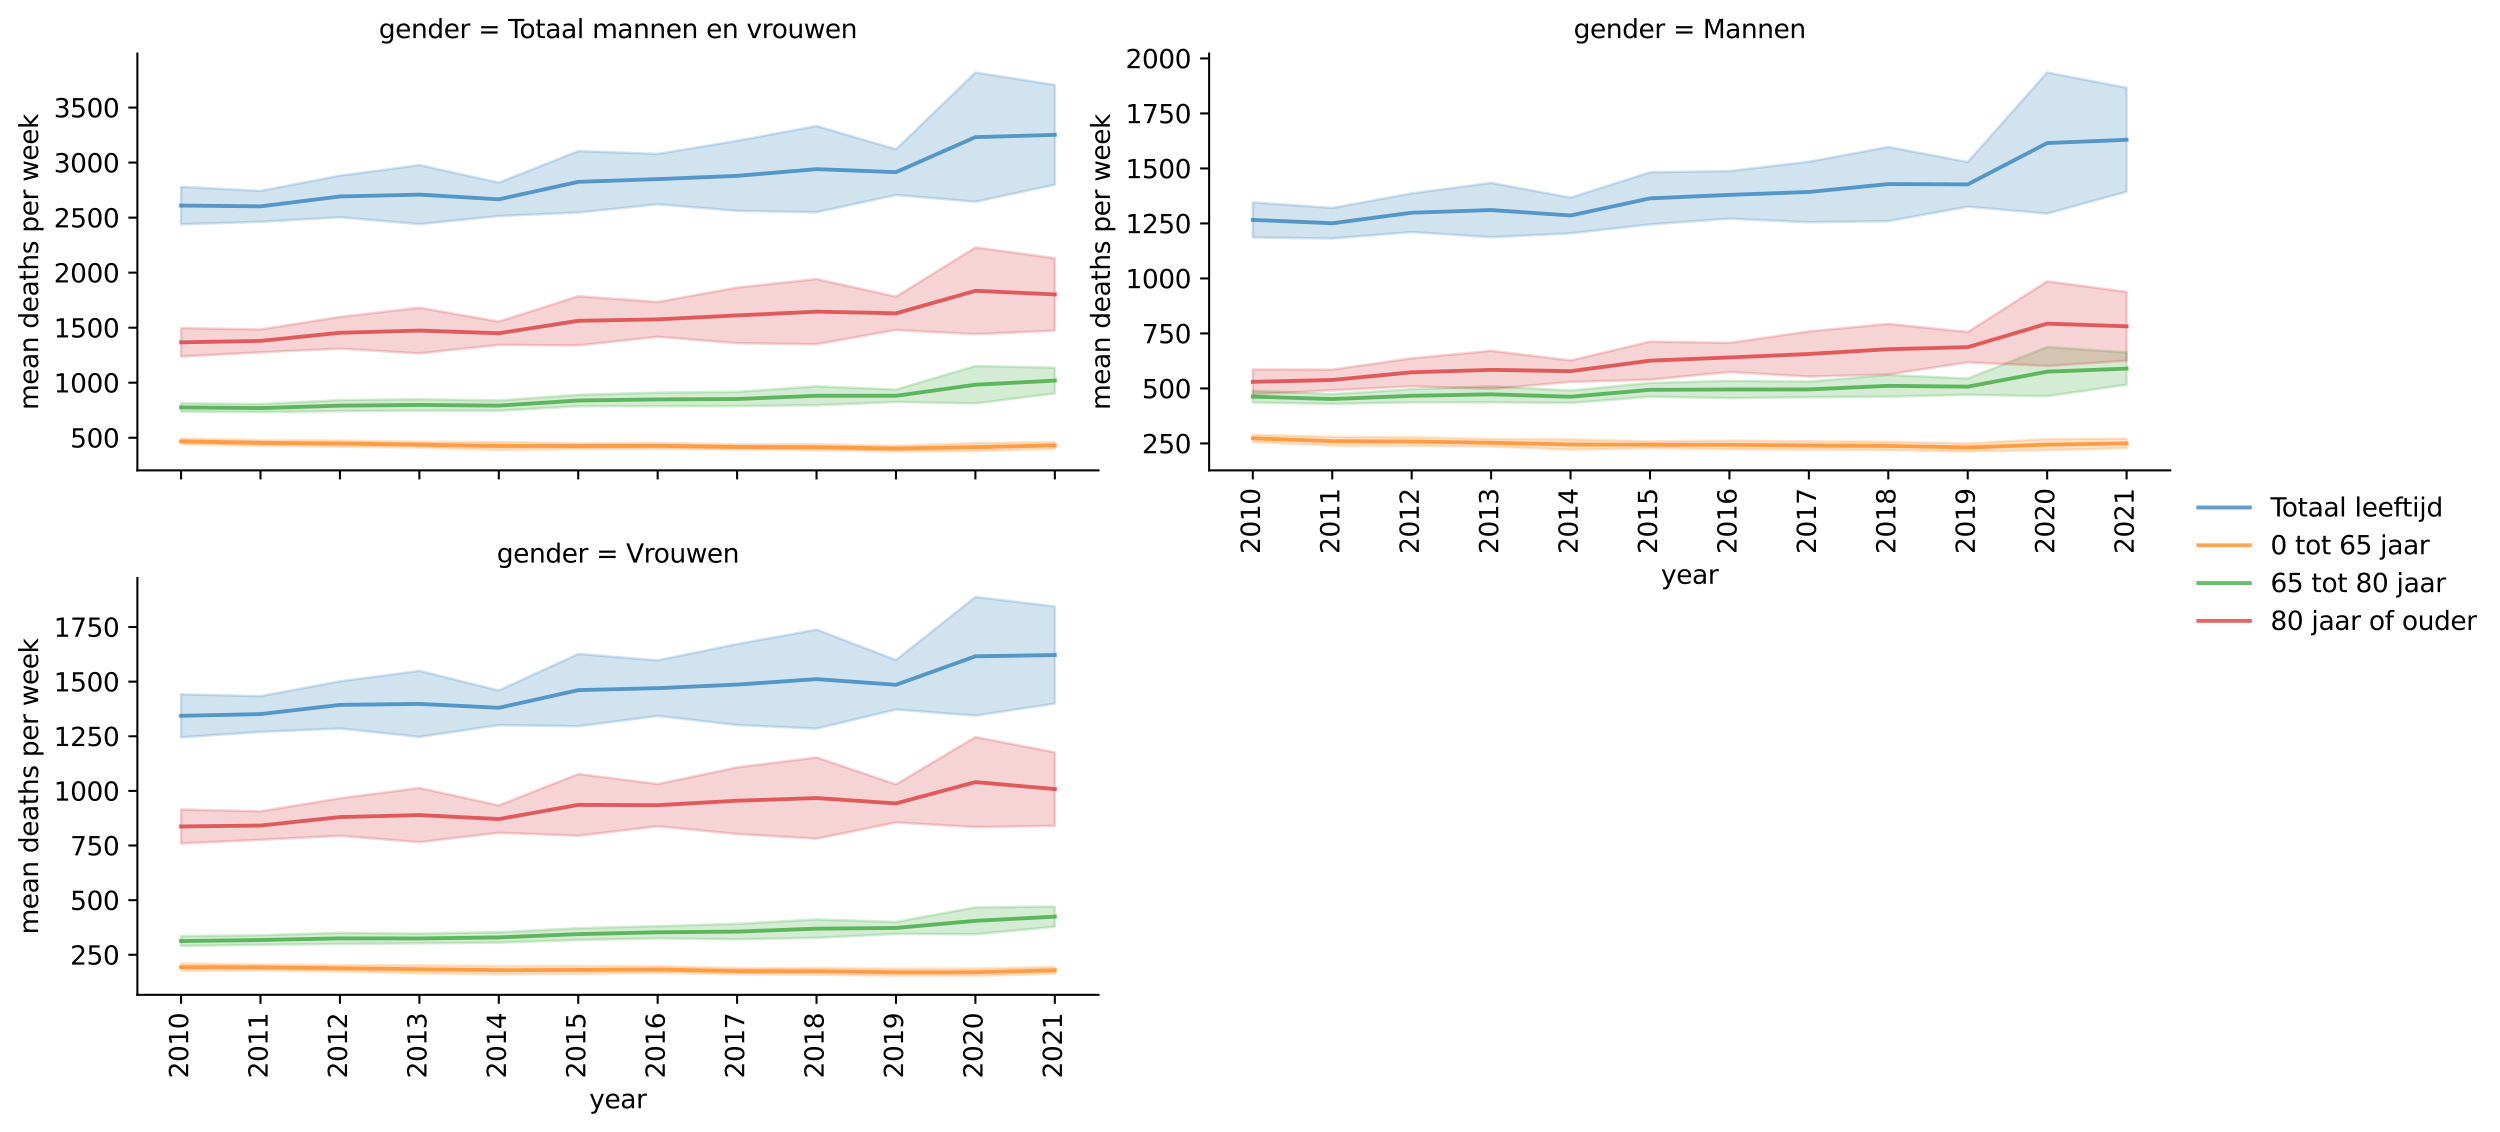 <?xml version="1.0" encoding="utf-8" standalone="no"?>
<!DOCTYPE svg PUBLIC "-//W3C//DTD SVG 1.1//EN"
  "http://www.w3.org/Graphics/SVG/1.1/DTD/svg11.dtd">
<svg height="439.527pt" version="1.1" viewBox="0 0 970.535 439.527" width="970.535pt" xmlns="http://www.w3.org/2000/svg" xmlns:xlink="http://www.w3.org/1999/xlink">
 <defs>
  <style type="text/css">*{stroke-linecap:butt;stroke-linejoin:round;}</style>
 </defs>
 <g id="figure_1">
  <g id="patch_1">
   <path d="M 0 439.527 
L 970.535 439.527 
L 970.535 0 
L 0 0 
z
" style="fill:#ffffff;"/>
  </g>
  <g id="axes_1">
   <g id="patch_2">
    <path d="M 53.328 182.598 
L 426.464 182.598 
L 426.464 20.798 
L 53.328 20.798 
z
" style="fill:#ffffff;"/>
   </g>
   <g id="PolyCollection_1">
    <defs>
     <path d="M 70.289 -366.985 
L 70.289 -352.468 
L 101.126 -353.417 
L 131.964 -355.18 
L 162.802 -352.519 
L 193.639 -355.662 
L 224.477 -357.031 
L 255.315 -360.23 
L 286.152 -357.651 
L 316.99 -357.145 
L 347.828 -363.816 
L 378.665 -361.216 
L 409.503 -367.811 
L 409.503 -406.538 
L 409.503 -406.538 
L 378.665 -411.374 
L 347.828 -381.568 
L 316.99 -390.579 
L 286.152 -384.877 
L 255.315 -379.766 
L 224.477 -380.848 
L 193.639 -368.634 
L 162.802 -375.425 
L 131.964 -371.343 
L 101.126 -365.42 
L 70.289 -366.985 
z
" id="mdc039eb5da" style="stroke:#1f77b4;stroke-opacity:0.2;"/>
    </defs>
    <g clip-path="url(#p4357f8f4b3)">
     <use style="fill:#1f77b4;fill-opacity:0.2;stroke:#1f77b4;stroke-opacity:0.2;" x="0" xlink:href="#mdc039eb5da" y="439.527"/>
    </g>
   </g>
   <g id="PolyCollection_2">
    <defs>
     <path d="M 70.289 -269.269 
L 70.289 -267.064 
L 101.126 -266.471 
L 131.964 -266.114 
L 162.802 -265.814 
L 193.639 -264.844 
L 224.477 -265.248 
L 255.315 -265.287 
L 286.152 -264.993 
L 316.99 -264.725 
L 347.828 -264.283 
L 378.665 -264.385 
L 409.503 -265.31 
L 409.503 -267.925 
L 409.503 -267.925 
L 378.665 -267.515 
L 347.828 -266.497 
L 316.99 -267.064 
L 286.152 -267.014 
L 255.315 -267.601 
L 224.477 -267.489 
L 193.639 -267.927 
L 162.802 -268.003 
L 131.964 -268.544 
L 101.126 -268.682 
L 70.289 -269.269 
z
" id="mbc1c75ce30" style="stroke:#ff7f0e;stroke-opacity:0.2;"/>
    </defs>
    <g clip-path="url(#p4357f8f4b3)">
     <use style="fill:#ff7f0e;fill-opacity:0.2;stroke:#ff7f0e;stroke-opacity:0.2;" x="0" xlink:href="#mbc1c75ce30" y="439.527"/>
    </g>
   </g>
   <g id="PolyCollection_3">
    <defs>
     <path d="M 70.289 -282.991 
L 70.289 -279.753 
L 101.126 -279.542 
L 131.964 -279.909 
L 162.802 -280.114 
L 193.639 -280.064 
L 224.477 -281.835 
L 255.315 -281.836 
L 286.152 -281.862 
L 316.99 -282.219 
L 347.828 -283.458 
L 378.665 -282.908 
L 409.503 -286.792 
L 409.503 -296.777 
L 409.503 -296.777 
L 378.665 -297.445 
L 347.828 -288.289 
L 316.99 -289.553 
L 286.152 -287.386 
L 255.315 -287.1 
L 224.477 -286.257 
L 193.639 -284.05 
L 162.802 -284.535 
L 131.964 -284.188 
L 101.126 -282.672 
L 70.289 -282.991 
z
" id="m6814fc7b97" style="stroke:#2ca02c;stroke-opacity:0.2;"/>
    </defs>
    <g clip-path="url(#p4357f8f4b3)">
     <use style="fill:#2ca02c;fill-opacity:0.2;stroke:#2ca02c;stroke-opacity:0.2;" x="0" xlink:href="#m6814fc7b97" y="439.527"/>
    </g>
   </g>
   <g id="PolyCollection_4">
    <defs>
     <path d="M 70.289 -312.158 
L 70.289 -301.13 
L 101.126 -302.745 
L 131.964 -304.188 
L 162.802 -302.33 
L 193.639 -305.638 
L 224.477 -305.422 
L 255.315 -308.787 
L 286.152 -306.294 
L 316.99 -305.88 
L 347.828 -311.432 
L 378.665 -309.798 
L 409.503 -311.175 
L 409.503 -339.281 
L 409.503 -339.281 
L 378.665 -343.449 
L 347.828 -324.336 
L 316.99 -331.194 
L 286.152 -327.889 
L 255.315 -322.296 
L 224.477 -324.539 
L 193.639 -314.683 
L 162.802 -320.058 
L 131.964 -316.49 
L 101.126 -311.635 
L 70.289 -312.158 
z
" id="mb9dff18fb4" style="stroke:#d62728;stroke-opacity:0.2;"/>
    </defs>
    <g clip-path="url(#p4357f8f4b3)">
     <use style="fill:#d62728;fill-opacity:0.2;stroke:#d62728;stroke-opacity:0.2;" x="0" xlink:href="#mb9dff18fb4" y="439.527"/>
    </g>
   </g>
   <g id="matplotlib.axis_1">
    <g id="xtick_1">
     <g id="line2d_1">
      <defs>
       <path d="M 0 0 
L 0 3.5 
" id="mfb19e47b53" style="stroke:#000000;stroke-width:0.8;"/>
      </defs>
      <g>
       <use style="stroke:#000000;stroke-width:0.8;" x="70.289" xlink:href="#mfb19e47b53" y="182.598"/>
      </g>
     </g>
    </g>
    <g id="xtick_2">
     <g id="line2d_2">
      <g>
       <use style="stroke:#000000;stroke-width:0.8;" x="101.126" xlink:href="#mfb19e47b53" y="182.598"/>
      </g>
     </g>
    </g>
    <g id="xtick_3">
     <g id="line2d_3">
      <g>
       <use style="stroke:#000000;stroke-width:0.8;" x="131.964" xlink:href="#mfb19e47b53" y="182.598"/>
      </g>
     </g>
    </g>
    <g id="xtick_4">
     <g id="line2d_4">
      <g>
       <use style="stroke:#000000;stroke-width:0.8;" x="162.802" xlink:href="#mfb19e47b53" y="182.598"/>
      </g>
     </g>
    </g>
    <g id="xtick_5">
     <g id="line2d_5">
      <g>
       <use style="stroke:#000000;stroke-width:0.8;" x="193.639" xlink:href="#mfb19e47b53" y="182.598"/>
      </g>
     </g>
    </g>
    <g id="xtick_6">
     <g id="line2d_6">
      <g>
       <use style="stroke:#000000;stroke-width:0.8;" x="224.477" xlink:href="#mfb19e47b53" y="182.598"/>
      </g>
     </g>
    </g>
    <g id="xtick_7">
     <g id="line2d_7">
      <g>
       <use style="stroke:#000000;stroke-width:0.8;" x="255.315" xlink:href="#mfb19e47b53" y="182.598"/>
      </g>
     </g>
    </g>
    <g id="xtick_8">
     <g id="line2d_8">
      <g>
       <use style="stroke:#000000;stroke-width:0.8;" x="286.152" xlink:href="#mfb19e47b53" y="182.598"/>
      </g>
     </g>
    </g>
    <g id="xtick_9">
     <g id="line2d_9">
      <g>
       <use style="stroke:#000000;stroke-width:0.8;" x="316.99" xlink:href="#mfb19e47b53" y="182.598"/>
      </g>
     </g>
    </g>
    <g id="xtick_10">
     <g id="line2d_10">
      <g>
       <use style="stroke:#000000;stroke-width:0.8;" x="347.828" xlink:href="#mfb19e47b53" y="182.598"/>
      </g>
     </g>
    </g>
    <g id="xtick_11">
     <g id="line2d_11">
      <g>
       <use style="stroke:#000000;stroke-width:0.8;" x="378.665" xlink:href="#mfb19e47b53" y="182.598"/>
      </g>
     </g>
    </g>
    <g id="xtick_12">
     <g id="line2d_12">
      <g>
       <use style="stroke:#000000;stroke-width:0.8;" x="409.503" xlink:href="#mfb19e47b53" y="182.598"/>
      </g>
     </g>
    </g>
   </g>
   <g id="matplotlib.axis_2">
    <g id="ytick_1">
     <g id="line2d_13">
      <defs>
       <path d="M 0 0 
L -3.5 0 
" id="m67f6a11707" style="stroke:#000000;stroke-width:0.8;"/>
      </defs>
      <g>
       <use style="stroke:#000000;stroke-width:0.8;" x="53.328" xlink:href="#m67f6a11707" y="169.936"/>
      </g>
     </g>
     <g id="text_1">
      <!-- 500 -->
      <g transform="translate(27.241 173.736)scale(0.1 -0.1)">
       <defs>
        <path d="M 691 4666 
L 3169 4666 
L 3169 4134 
L 1269 4134 
L 1269 2991 
Q 1406 3038 1543 3061 
Q 1681 3084 1819 3084 
Q 2600 3084 3056 2656 
Q 3513 2228 3513 1497 
Q 3513 744 3044 326 
Q 2575 -91 1722 -91 
Q 1428 -91 1123 -41 
Q 819 9 494 109 
L 494 744 
Q 775 591 1075 516 
Q 1375 441 1709 441 
Q 2250 441 2565 725 
Q 2881 1009 2881 1497 
Q 2881 1984 2565 2268 
Q 2250 2553 1709 2553 
Q 1456 2553 1204 2497 
Q 953 2441 691 2322 
L 691 4666 
z
" id="DejaVuSans-35" transform="scale(0.016)"/>
        <path d="M 2034 4250 
Q 1547 4250 1301 3770 
Q 1056 3291 1056 2328 
Q 1056 1369 1301 889 
Q 1547 409 2034 409 
Q 2525 409 2770 889 
Q 3016 1369 3016 2328 
Q 3016 3291 2770 3770 
Q 2525 4250 2034 4250 
z
M 2034 4750 
Q 2819 4750 3233 4129 
Q 3647 3509 3647 2328 
Q 3647 1150 3233 529 
Q 2819 -91 2034 -91 
Q 1250 -91 836 529 
Q 422 1150 422 2328 
Q 422 3509 836 4129 
Q 1250 4750 2034 4750 
z
" id="DejaVuSans-30" transform="scale(0.016)"/>
       </defs>
       <use xlink:href="#DejaVuSans-35"/>
       <use x="63.623" xlink:href="#DejaVuSans-30"/>
       <use x="127.246" xlink:href="#DejaVuSans-30"/>
      </g>
     </g>
    </g>
    <g id="ytick_2">
     <g id="line2d_14">
      <g>
       <use style="stroke:#000000;stroke-width:0.8;" x="53.328" xlink:href="#m67f6a11707" y="148.574"/>
      </g>
     </g>
     <g id="text_2">
      <!-- 1000 -->
      <g transform="translate(20.878 152.373)scale(0.1 -0.1)">
       <defs>
        <path d="M 794 531 
L 1825 531 
L 1825 4091 
L 703 3866 
L 703 4441 
L 1819 4666 
L 2450 4666 
L 2450 531 
L 3481 531 
L 3481 0 
L 794 0 
L 794 531 
z
" id="DejaVuSans-31" transform="scale(0.016)"/>
       </defs>
       <use xlink:href="#DejaVuSans-31"/>
       <use x="63.623" xlink:href="#DejaVuSans-30"/>
       <use x="127.246" xlink:href="#DejaVuSans-30"/>
       <use x="190.869" xlink:href="#DejaVuSans-30"/>
      </g>
     </g>
    </g>
    <g id="ytick_3">
     <g id="line2d_15">
      <g>
       <use style="stroke:#000000;stroke-width:0.8;" x="53.328" xlink:href="#m67f6a11707" y="127.211"/>
      </g>
     </g>
     <g id="text_3">
      <!-- 1500 -->
      <g transform="translate(20.878 131.01)scale(0.1 -0.1)">
       <use xlink:href="#DejaVuSans-31"/>
       <use x="63.623" xlink:href="#DejaVuSans-35"/>
       <use x="127.246" xlink:href="#DejaVuSans-30"/>
       <use x="190.869" xlink:href="#DejaVuSans-30"/>
      </g>
     </g>
    </g>
    <g id="ytick_4">
     <g id="line2d_16">
      <g>
       <use style="stroke:#000000;stroke-width:0.8;" x="53.328" xlink:href="#m67f6a11707" y="105.848"/>
      </g>
     </g>
     <g id="text_4">
      <!-- 2000 -->
      <g transform="translate(20.878 109.648)scale(0.1 -0.1)">
       <defs>
        <path d="M 1228 531 
L 3431 531 
L 3431 0 
L 469 0 
L 469 531 
Q 828 903 1448 1529 
Q 2069 2156 2228 2338 
Q 2531 2678 2651 2914 
Q 2772 3150 2772 3378 
Q 2772 3750 2511 3984 
Q 2250 4219 1831 4219 
Q 1534 4219 1204 4116 
Q 875 4013 500 3803 
L 500 4441 
Q 881 4594 1212 4672 
Q 1544 4750 1819 4750 
Q 2544 4750 2975 4387 
Q 3406 4025 3406 3419 
Q 3406 3131 3298 2873 
Q 3191 2616 2906 2266 
Q 2828 2175 2409 1742 
Q 1991 1309 1228 531 
z
" id="DejaVuSans-32" transform="scale(0.016)"/>
       </defs>
       <use xlink:href="#DejaVuSans-32"/>
       <use x="63.623" xlink:href="#DejaVuSans-30"/>
       <use x="127.246" xlink:href="#DejaVuSans-30"/>
       <use x="190.869" xlink:href="#DejaVuSans-30"/>
      </g>
     </g>
    </g>
    <g id="ytick_5">
     <g id="line2d_17">
      <g>
       <use style="stroke:#000000;stroke-width:0.8;" x="53.328" xlink:href="#m67f6a11707" y="84.486"/>
      </g>
     </g>
     <g id="text_5">
      <!-- 2500 -->
      <g transform="translate(20.878 88.285)scale(0.1 -0.1)">
       <use xlink:href="#DejaVuSans-32"/>
       <use x="63.623" xlink:href="#DejaVuSans-35"/>
       <use x="127.246" xlink:href="#DejaVuSans-30"/>
       <use x="190.869" xlink:href="#DejaVuSans-30"/>
      </g>
     </g>
    </g>
    <g id="ytick_6">
     <g id="line2d_18">
      <g>
       <use style="stroke:#000000;stroke-width:0.8;" x="53.328" xlink:href="#m67f6a11707" y="63.123"/>
      </g>
     </g>
     <g id="text_6">
      <!-- 3000 -->
      <g transform="translate(20.878 66.922)scale(0.1 -0.1)">
       <defs>
        <path d="M 2597 2516 
Q 3050 2419 3304 2112 
Q 3559 1806 3559 1356 
Q 3559 666 3084 287 
Q 2609 -91 1734 -91 
Q 1441 -91 1130 -33 
Q 819 25 488 141 
L 488 750 
Q 750 597 1062 519 
Q 1375 441 1716 441 
Q 2309 441 2620 675 
Q 2931 909 2931 1356 
Q 2931 1769 2642 2001 
Q 2353 2234 1838 2234 
L 1294 2234 
L 1294 2753 
L 1863 2753 
Q 2328 2753 2575 2939 
Q 2822 3125 2822 3475 
Q 2822 3834 2567 4026 
Q 2313 4219 1838 4219 
Q 1578 4219 1281 4162 
Q 984 4106 628 3988 
L 628 4550 
Q 988 4650 1302 4700 
Q 1616 4750 1894 4750 
Q 2613 4750 3031 4423 
Q 3450 4097 3450 3541 
Q 3450 3153 3228 2886 
Q 3006 2619 2597 2516 
z
" id="DejaVuSans-33" transform="scale(0.016)"/>
       </defs>
       <use xlink:href="#DejaVuSans-33"/>
       <use x="63.623" xlink:href="#DejaVuSans-30"/>
       <use x="127.246" xlink:href="#DejaVuSans-30"/>
       <use x="190.869" xlink:href="#DejaVuSans-30"/>
      </g>
     </g>
    </g>
    <g id="ytick_7">
     <g id="line2d_19">
      <g>
       <use style="stroke:#000000;stroke-width:0.8;" x="53.328" xlink:href="#m67f6a11707" y="41.76"/>
      </g>
     </g>
     <g id="text_7">
      <!-- 3500 -->
      <g transform="translate(20.878 45.56)scale(0.1 -0.1)">
       <use xlink:href="#DejaVuSans-33"/>
       <use x="63.623" xlink:href="#DejaVuSans-35"/>
       <use x="127.246" xlink:href="#DejaVuSans-30"/>
       <use x="190.869" xlink:href="#DejaVuSans-30"/>
      </g>
     </g>
    </g>
    <g id="text_8">
     <!-- mean deaths per week -->
     <g transform="translate(14.798 159.137)rotate(-90)scale(0.1 -0.1)">
      <defs>
       <path d="M 3328 2828 
Q 3544 3216 3844 3400 
Q 4144 3584 4550 3584 
Q 5097 3584 5394 3201 
Q 5691 2819 5691 2113 
L 5691 0 
L 5113 0 
L 5113 2094 
Q 5113 2597 4934 2840 
Q 4756 3084 4391 3084 
Q 3944 3084 3684 2787 
Q 3425 2491 3425 1978 
L 3425 0 
L 2847 0 
L 2847 2094 
Q 2847 2600 2669 2842 
Q 2491 3084 2119 3084 
Q 1678 3084 1418 2786 
Q 1159 2488 1159 1978 
L 1159 0 
L 581 0 
L 581 3500 
L 1159 3500 
L 1159 2956 
Q 1356 3278 1631 3431 
Q 1906 3584 2284 3584 
Q 2666 3584 2933 3390 
Q 3200 3197 3328 2828 
z
" id="DejaVuSans-6d" transform="scale(0.016)"/>
       <path d="M 3597 1894 
L 3597 1613 
L 953 1613 
Q 991 1019 1311 708 
Q 1631 397 2203 397 
Q 2534 397 2845 478 
Q 3156 559 3463 722 
L 3463 178 
Q 3153 47 2828 -22 
Q 2503 -91 2169 -91 
Q 1331 -91 842 396 
Q 353 884 353 1716 
Q 353 2575 817 3079 
Q 1281 3584 2069 3584 
Q 2775 3584 3186 3129 
Q 3597 2675 3597 1894 
z
M 3022 2063 
Q 3016 2534 2758 2815 
Q 2500 3097 2075 3097 
Q 1594 3097 1305 2825 
Q 1016 2553 972 2059 
L 3022 2063 
z
" id="DejaVuSans-65" transform="scale(0.016)"/>
       <path d="M 2194 1759 
Q 1497 1759 1228 1600 
Q 959 1441 959 1056 
Q 959 750 1161 570 
Q 1363 391 1709 391 
Q 2188 391 2477 730 
Q 2766 1069 2766 1631 
L 2766 1759 
L 2194 1759 
z
M 3341 1997 
L 3341 0 
L 2766 0 
L 2766 531 
Q 2569 213 2275 61 
Q 1981 -91 1556 -91 
Q 1019 -91 701 211 
Q 384 513 384 1019 
Q 384 1609 779 1909 
Q 1175 2209 1959 2209 
L 2766 2209 
L 2766 2266 
Q 2766 2663 2505 2880 
Q 2244 3097 1772 3097 
Q 1472 3097 1187 3025 
Q 903 2953 641 2809 
L 641 3341 
Q 956 3463 1253 3523 
Q 1550 3584 1831 3584 
Q 2591 3584 2966 3190 
Q 3341 2797 3341 1997 
z
" id="DejaVuSans-61" transform="scale(0.016)"/>
       <path d="M 3513 2113 
L 3513 0 
L 2938 0 
L 2938 2094 
Q 2938 2591 2744 2837 
Q 2550 3084 2163 3084 
Q 1697 3084 1428 2787 
Q 1159 2491 1159 1978 
L 1159 0 
L 581 0 
L 581 3500 
L 1159 3500 
L 1159 2956 
Q 1366 3272 1645 3428 
Q 1925 3584 2291 3584 
Q 2894 3584 3203 3211 
Q 3513 2838 3513 2113 
z
" id="DejaVuSans-6e" transform="scale(0.016)"/>
       <path id="DejaVuSans-20" transform="scale(0.016)"/>
       <path d="M 2906 2969 
L 2906 4863 
L 3481 4863 
L 3481 0 
L 2906 0 
L 2906 525 
Q 2725 213 2448 61 
Q 2172 -91 1784 -91 
Q 1150 -91 751 415 
Q 353 922 353 1747 
Q 353 2572 751 3078 
Q 1150 3584 1784 3584 
Q 2172 3584 2448 3432 
Q 2725 3281 2906 2969 
z
M 947 1747 
Q 947 1113 1208 752 
Q 1469 391 1925 391 
Q 2381 391 2643 752 
Q 2906 1113 2906 1747 
Q 2906 2381 2643 2742 
Q 2381 3103 1925 3103 
Q 1469 3103 1208 2742 
Q 947 2381 947 1747 
z
" id="DejaVuSans-64" transform="scale(0.016)"/>
       <path d="M 1172 4494 
L 1172 3500 
L 2356 3500 
L 2356 3053 
L 1172 3053 
L 1172 1153 
Q 1172 725 1289 603 
Q 1406 481 1766 481 
L 2356 481 
L 2356 0 
L 1766 0 
Q 1100 0 847 248 
Q 594 497 594 1153 
L 594 3053 
L 172 3053 
L 172 3500 
L 594 3500 
L 594 4494 
L 1172 4494 
z
" id="DejaVuSans-74" transform="scale(0.016)"/>
       <path d="M 3513 2113 
L 3513 0 
L 2938 0 
L 2938 2094 
Q 2938 2591 2744 2837 
Q 2550 3084 2163 3084 
Q 1697 3084 1428 2787 
Q 1159 2491 1159 1978 
L 1159 0 
L 581 0 
L 581 4863 
L 1159 4863 
L 1159 2956 
Q 1366 3272 1645 3428 
Q 1925 3584 2291 3584 
Q 2894 3584 3203 3211 
Q 3513 2838 3513 2113 
z
" id="DejaVuSans-68" transform="scale(0.016)"/>
       <path d="M 2834 3397 
L 2834 2853 
Q 2591 2978 2328 3040 
Q 2066 3103 1784 3103 
Q 1356 3103 1142 2972 
Q 928 2841 928 2578 
Q 928 2378 1081 2264 
Q 1234 2150 1697 2047 
L 1894 2003 
Q 2506 1872 2764 1633 
Q 3022 1394 3022 966 
Q 3022 478 2636 193 
Q 2250 -91 1575 -91 
Q 1294 -91 989 -36 
Q 684 19 347 128 
L 347 722 
Q 666 556 975 473 
Q 1284 391 1588 391 
Q 1994 391 2212 530 
Q 2431 669 2431 922 
Q 2431 1156 2273 1281 
Q 2116 1406 1581 1522 
L 1381 1569 
Q 847 1681 609 1914 
Q 372 2147 372 2553 
Q 372 3047 722 3315 
Q 1072 3584 1716 3584 
Q 2034 3584 2315 3537 
Q 2597 3491 2834 3397 
z
" id="DejaVuSans-73" transform="scale(0.016)"/>
       <path d="M 1159 525 
L 1159 -1331 
L 581 -1331 
L 581 3500 
L 1159 3500 
L 1159 2969 
Q 1341 3281 1617 3432 
Q 1894 3584 2278 3584 
Q 2916 3584 3314 3078 
Q 3713 2572 3713 1747 
Q 3713 922 3314 415 
Q 2916 -91 2278 -91 
Q 1894 -91 1617 61 
Q 1341 213 1159 525 
z
M 3116 1747 
Q 3116 2381 2855 2742 
Q 2594 3103 2138 3103 
Q 1681 3103 1420 2742 
Q 1159 2381 1159 1747 
Q 1159 1113 1420 752 
Q 1681 391 2138 391 
Q 2594 391 2855 752 
Q 3116 1113 3116 1747 
z
" id="DejaVuSans-70" transform="scale(0.016)"/>
       <path d="M 2631 2963 
Q 2534 3019 2420 3045 
Q 2306 3072 2169 3072 
Q 1681 3072 1420 2755 
Q 1159 2438 1159 1844 
L 1159 0 
L 581 0 
L 581 3500 
L 1159 3500 
L 1159 2956 
Q 1341 3275 1631 3429 
Q 1922 3584 2338 3584 
Q 2397 3584 2469 3576 
Q 2541 3569 2628 3553 
L 2631 2963 
z
" id="DejaVuSans-72" transform="scale(0.016)"/>
       <path d="M 269 3500 
L 844 3500 
L 1563 769 
L 2278 3500 
L 2956 3500 
L 3675 769 
L 4391 3500 
L 4966 3500 
L 4050 0 
L 3372 0 
L 2619 2869 
L 1863 0 
L 1184 0 
L 269 3500 
z
" id="DejaVuSans-77" transform="scale(0.016)"/>
       <path d="M 581 4863 
L 1159 4863 
L 1159 1991 
L 2875 3500 
L 3609 3500 
L 1753 1863 
L 3688 0 
L 2938 0 
L 1159 1709 
L 1159 0 
L 581 0 
L 581 4863 
z
" id="DejaVuSans-6b" transform="scale(0.016)"/>
      </defs>
      <use xlink:href="#DejaVuSans-6d"/>
      <use x="97.412" xlink:href="#DejaVuSans-65"/>
      <use x="158.936" xlink:href="#DejaVuSans-61"/>
      <use x="220.215" xlink:href="#DejaVuSans-6e"/>
      <use x="283.594" xlink:href="#DejaVuSans-20"/>
      <use x="315.381" xlink:href="#DejaVuSans-64"/>
      <use x="378.857" xlink:href="#DejaVuSans-65"/>
      <use x="440.381" xlink:href="#DejaVuSans-61"/>
      <use x="501.66" xlink:href="#DejaVuSans-74"/>
      <use x="540.869" xlink:href="#DejaVuSans-68"/>
      <use x="604.248" xlink:href="#DejaVuSans-73"/>
      <use x="656.348" xlink:href="#DejaVuSans-20"/>
      <use x="688.135" xlink:href="#DejaVuSans-70"/>
      <use x="751.611" xlink:href="#DejaVuSans-65"/>
      <use x="813.135" xlink:href="#DejaVuSans-72"/>
      <use x="854.248" xlink:href="#DejaVuSans-20"/>
      <use x="886.035" xlink:href="#DejaVuSans-77"/>
      <use x="967.822" xlink:href="#DejaVuSans-65"/>
      <use x="1029.346" xlink:href="#DejaVuSans-65"/>
      <use x="1090.869" xlink:href="#DejaVuSans-6b"/>
     </g>
    </g>
   </g>
   <g id="line2d_20">
    <path clip-path="url(#p4357f8f4b3)" d="M 70.289 79.8 
L 101.126 80.108 
L 131.964 76.265 
L 162.802 75.555 
L 193.639 77.379 
L 224.477 70.587 
L 255.315 69.529 
L 286.152 68.262 
L 316.99 65.664 
L 347.828 66.834 
L 378.665 53.232 
L 409.503 52.352 
" style="fill:none;stroke:#1f77b4;stroke-linecap:square;stroke-opacity:0.7;stroke-width:1.5;"/>
   </g>
   <g id="line2d_21">
    <path clip-path="url(#p4357f8f4b3)" d="M 70.289 171.36 
L 101.126 171.95 
L 131.964 172.198 
L 162.802 172.618 
L 193.639 173.141 
L 224.477 173.159 
L 255.315 173.082 
L 286.152 173.523 
L 316.99 173.632 
L 347.828 174.137 
L 378.665 173.577 
L 409.503 172.909 
" style="fill:none;stroke:#ff7f0e;stroke-linecap:square;stroke-opacity:0.7;stroke-width:1.5;"/>
   </g>
   <g id="line2d_22">
    <path clip-path="url(#p4357f8f4b3)" d="M 70.289 158.155 
L 101.126 158.419 
L 131.964 157.478 
L 162.802 157.202 
L 193.639 157.47 
L 224.477 155.481 
L 255.315 155.059 
L 286.152 154.903 
L 316.99 153.641 
L 347.828 153.653 
L 378.665 149.35 
L 409.503 147.742 
" style="fill:none;stroke:#2ca02c;stroke-linecap:square;stroke-opacity:0.7;stroke-width:1.5;"/>
   </g>
   <g id="line2d_23">
    <path clip-path="url(#p4357f8f4b3)" d="M 70.289 132.883 
L 101.126 132.336 
L 131.964 129.188 
L 162.802 128.333 
L 193.639 129.366 
L 224.477 124.546 
L 255.315 123.985 
L 286.152 122.435 
L 316.99 120.99 
L 347.828 121.643 
L 378.665 112.903 
L 409.503 114.299 
" style="fill:none;stroke:#d62728;stroke-linecap:square;stroke-opacity:0.7;stroke-width:1.5;"/>
   </g>
   <g id="patch_3">
    <path d="M 53.328 182.598 
L 53.328 20.798 
" style="fill:none;stroke:#000000;stroke-linecap:square;stroke-linejoin:miter;stroke-width:0.8;"/>
   </g>
   <g id="patch_4">
    <path d="M 53.328 182.598 
L 426.464 182.598 
" style="fill:none;stroke:#000000;stroke-linecap:square;stroke-linejoin:miter;stroke-width:0.8;"/>
   </g>
   <g id="text_9">
    <!-- gender = Totaal mannen en vrouwen -->
    <g transform="translate(147.067 14.798)scale(0.1 -0.1)">
     <defs>
      <path d="M 2906 1791 
Q 2906 2416 2648 2759 
Q 2391 3103 1925 3103 
Q 1463 3103 1205 2759 
Q 947 2416 947 1791 
Q 947 1169 1205 825 
Q 1463 481 1925 481 
Q 2391 481 2648 825 
Q 2906 1169 2906 1791 
z
M 3481 434 
Q 3481 -459 3084 -895 
Q 2688 -1331 1869 -1331 
Q 1566 -1331 1297 -1286 
Q 1028 -1241 775 -1147 
L 775 -588 
Q 1028 -725 1275 -790 
Q 1522 -856 1778 -856 
Q 2344 -856 2625 -561 
Q 2906 -266 2906 331 
L 2906 616 
Q 2728 306 2450 153 
Q 2172 0 1784 0 
Q 1141 0 747 490 
Q 353 981 353 1791 
Q 353 2603 747 3093 
Q 1141 3584 1784 3584 
Q 2172 3584 2450 3431 
Q 2728 3278 2906 2969 
L 2906 3500 
L 3481 3500 
L 3481 434 
z
" id="DejaVuSans-67" transform="scale(0.016)"/>
      <path d="M 678 2906 
L 4684 2906 
L 4684 2381 
L 678 2381 
L 678 2906 
z
M 678 1631 
L 4684 1631 
L 4684 1100 
L 678 1100 
L 678 1631 
z
" id="DejaVuSans-3d" transform="scale(0.016)"/>
      <path d="M -19 4666 
L 3928 4666 
L 3928 4134 
L 2272 4134 
L 2272 0 
L 1638 0 
L 1638 4134 
L -19 4134 
L -19 4666 
z
" id="DejaVuSans-54" transform="scale(0.016)"/>
      <path d="M 1959 3097 
Q 1497 3097 1228 2736 
Q 959 2375 959 1747 
Q 959 1119 1226 758 
Q 1494 397 1959 397 
Q 2419 397 2687 759 
Q 2956 1122 2956 1747 
Q 2956 2369 2687 2733 
Q 2419 3097 1959 3097 
z
M 1959 3584 
Q 2709 3584 3137 3096 
Q 3566 2609 3566 1747 
Q 3566 888 3137 398 
Q 2709 -91 1959 -91 
Q 1206 -91 779 398 
Q 353 888 353 1747 
Q 353 2609 779 3096 
Q 1206 3584 1959 3584 
z
" id="DejaVuSans-6f" transform="scale(0.016)"/>
      <path d="M 603 4863 
L 1178 4863 
L 1178 0 
L 603 0 
L 603 4863 
z
" id="DejaVuSans-6c" transform="scale(0.016)"/>
      <path d="M 191 3500 
L 800 3500 
L 1894 563 
L 2988 3500 
L 3597 3500 
L 2284 0 
L 1503 0 
L 191 3500 
z
" id="DejaVuSans-76" transform="scale(0.016)"/>
      <path d="M 544 1381 
L 544 3500 
L 1119 3500 
L 1119 1403 
Q 1119 906 1312 657 
Q 1506 409 1894 409 
Q 2359 409 2629 706 
Q 2900 1003 2900 1516 
L 2900 3500 
L 3475 3500 
L 3475 0 
L 2900 0 
L 2900 538 
Q 2691 219 2414 64 
Q 2138 -91 1772 -91 
Q 1169 -91 856 284 
Q 544 659 544 1381 
z
M 1991 3584 
L 1991 3584 
z
" id="DejaVuSans-75" transform="scale(0.016)"/>
     </defs>
     <use xlink:href="#DejaVuSans-67"/>
     <use x="63.477" xlink:href="#DejaVuSans-65"/>
     <use x="125" xlink:href="#DejaVuSans-6e"/>
     <use x="188.379" xlink:href="#DejaVuSans-64"/>
     <use x="251.855" xlink:href="#DejaVuSans-65"/>
     <use x="313.379" xlink:href="#DejaVuSans-72"/>
     <use x="354.492" xlink:href="#DejaVuSans-20"/>
     <use x="386.279" xlink:href="#DejaVuSans-3d"/>
     <use x="470.068" xlink:href="#DejaVuSans-20"/>
     <use x="501.855" xlink:href="#DejaVuSans-54"/>
     <use x="545.939" xlink:href="#DejaVuSans-6f"/>
     <use x="607.121" xlink:href="#DejaVuSans-74"/>
     <use x="646.33" xlink:href="#DejaVuSans-61"/>
     <use x="707.609" xlink:href="#DejaVuSans-61"/>
     <use x="768.889" xlink:href="#DejaVuSans-6c"/>
     <use x="796.672" xlink:href="#DejaVuSans-20"/>
     <use x="828.459" xlink:href="#DejaVuSans-6d"/>
     <use x="925.871" xlink:href="#DejaVuSans-61"/>
     <use x="987.15" xlink:href="#DejaVuSans-6e"/>
     <use x="1050.529" xlink:href="#DejaVuSans-6e"/>
     <use x="1113.908" xlink:href="#DejaVuSans-65"/>
     <use x="1175.432" xlink:href="#DejaVuSans-6e"/>
     <use x="1238.811" xlink:href="#DejaVuSans-20"/>
     <use x="1270.598" xlink:href="#DejaVuSans-65"/>
     <use x="1332.121" xlink:href="#DejaVuSans-6e"/>
     <use x="1395.5" xlink:href="#DejaVuSans-20"/>
     <use x="1427.287" xlink:href="#DejaVuSans-76"/>
     <use x="1486.467" xlink:href="#DejaVuSans-72"/>
     <use x="1525.33" xlink:href="#DejaVuSans-6f"/>
     <use x="1586.512" xlink:href="#DejaVuSans-75"/>
     <use x="1649.891" xlink:href="#DejaVuSans-77"/>
     <use x="1731.678" xlink:href="#DejaVuSans-65"/>
     <use x="1793.201" xlink:href="#DejaVuSans-6e"/>
    </g>
   </g>
  </g>
  <g id="axes_2">
   <g id="patch_5">
    <path d="M 469.4 182.598 
L 842.535 182.598 
L 842.535 20.798 
L 469.4 20.798 
z
" style="fill:#ffffff;"/>
   </g>
   <g id="PolyCollection_5">
    <defs>
     <path d="M 486.36 -360.951 
L 486.36 -347.357 
L 517.198 -346.937 
L 548.036 -349.453 
L 578.873 -347.449 
L 609.711 -348.943 
L 640.548 -352.4 
L 671.386 -354.637 
L 702.224 -353.257 
L 733.061 -353.673 
L 763.899 -359.281 
L 794.737 -356.621 
L 825.574 -365.11 
L 825.574 -405.431 
L 825.574 -405.431 
L 794.737 -411.374 
L 763.899 -376.614 
L 733.061 -382.472 
L 702.224 -376.748 
L 671.386 -373.109 
L 640.548 -372.648 
L 609.711 -362.792 
L 578.873 -368.526 
L 548.036 -364.443 
L 517.198 -358.783 
L 486.36 -360.951 
z
" id="m21931a9bce" style="stroke:#1f77b4;stroke-opacity:0.2;"/>
    </defs>
    <g clip-path="url(#p5723f57e4f)">
     <use style="fill:#1f77b4;fill-opacity:0.2;stroke:#1f77b4;stroke-opacity:0.2;" x="0" xlink:href="#m21931a9bce" y="439.527"/>
    </g>
   </g>
   <g id="PolyCollection_6">
    <defs>
     <path d="M 486.36 -270.786 
L 486.36 -267.92 
L 517.198 -266.588 
L 548.036 -266.476 
L 578.873 -266.201 
L 609.711 -264.998 
L 640.548 -265.542 
L 671.386 -265.189 
L 702.224 -264.983 
L 733.061 -264.78 
L 763.899 -264.283 
L 794.737 -264.747 
L 825.574 -265.562 
L 825.574 -269.217 
L 825.574 -269.217 
L 794.737 -269.075 
L 763.899 -267.347 
L 733.061 -268.049 
L 702.224 -268.185 
L 671.386 -268.481 
L 640.548 -268.177 
L 609.711 -268.955 
L 578.873 -269.102 
L 548.036 -269.769 
L 517.198 -269.933 
L 486.36 -270.786 
z
" id="m4a64b156ef" style="stroke:#ff7f0e;stroke-opacity:0.2;"/>
    </defs>
    <g clip-path="url(#p5723f57e4f)">
     <use style="fill:#ff7f0e;fill-opacity:0.2;stroke:#ff7f0e;stroke-opacity:0.2;" x="0" xlink:href="#m4a64b156ef" y="439.527"/>
    </g>
   </g>
   <g id="PolyCollection_7">
    <defs>
     <path d="M 486.36 -287.843 
L 486.36 -283.266 
L 517.198 -282.719 
L 548.036 -283.297 
L 578.873 -283.332 
L 609.711 -283.072 
L 640.548 -285.533 
L 671.386 -284.958 
L 702.224 -285.321 
L 733.061 -285.53 
L 763.899 -286.27 
L 794.737 -285.72 
L 825.574 -290.169 
L 825.574 -302.695 
L 825.574 -302.695 
L 794.737 -304.775 
L 763.899 -292.572 
L 733.061 -293.945 
L 702.224 -291.396 
L 671.386 -291.69 
L 640.548 -290.849 
L 609.711 -287.935 
L 578.873 -289.557 
L 548.036 -288.439 
L 517.198 -286.521 
L 486.36 -287.843 
z
" id="mbd4b1d46b5" style="stroke:#2ca02c;stroke-opacity:0.2;"/>
    </defs>
    <g clip-path="url(#p5723f57e4f)">
     <use style="fill:#2ca02c;fill-opacity:0.2;stroke:#2ca02c;stroke-opacity:0.2;" x="0" xlink:href="#mbd4b1d46b5" y="439.527"/>
    </g>
   </g>
   <g id="PolyCollection_8">
    <defs>
     <path d="M 486.36 -296.095 
L 486.36 -286.485 
L 517.198 -288.013 
L 548.036 -289.587 
L 578.873 -288.542 
L 609.711 -291.266 
L 640.548 -292.133 
L 671.386 -295.111 
L 702.224 -293.326 
L 733.061 -294.157 
L 763.899 -298.866 
L 794.737 -297.459 
L 825.574 -299.489 
L 825.574 -326.21 
L 825.574 -326.21 
L 794.737 -330.303 
L 763.899 -310.644 
L 733.061 -313.77 
L 702.224 -310.882 
L 671.386 -306.404 
L 640.548 -306.9 
L 609.711 -299.595 
L 578.873 -303.328 
L 548.036 -300.414 
L 517.198 -296.032 
L 486.36 -296.095 
z
" id="m07908680bb" style="stroke:#d62728;stroke-opacity:0.2;"/>
    </defs>
    <g clip-path="url(#p5723f57e4f)">
     <use style="fill:#d62728;fill-opacity:0.2;stroke:#d62728;stroke-opacity:0.2;" x="0" xlink:href="#m07908680bb" y="439.527"/>
    </g>
   </g>
   <g id="matplotlib.axis_3">
    <g id="xtick_13">
     <g id="line2d_24">
      <g>
       <use style="stroke:#000000;stroke-width:0.8;" x="486.36" xlink:href="#mfb19e47b53" y="182.598"/>
      </g>
     </g>
     <g id="text_10">
      <!-- 2010 -->
      <g transform="translate(489.12 215.048)rotate(-90)scale(0.1 -0.1)">
       <use xlink:href="#DejaVuSans-32"/>
       <use x="63.623" xlink:href="#DejaVuSans-30"/>
       <use x="127.246" xlink:href="#DejaVuSans-31"/>
       <use x="190.869" xlink:href="#DejaVuSans-30"/>
      </g>
     </g>
    </g>
    <g id="xtick_14">
     <g id="line2d_25">
      <g>
       <use style="stroke:#000000;stroke-width:0.8;" x="517.198" xlink:href="#mfb19e47b53" y="182.598"/>
      </g>
     </g>
     <g id="text_11">
      <!-- 2011 -->
      <g transform="translate(519.957 215.048)rotate(-90)scale(0.1 -0.1)">
       <use xlink:href="#DejaVuSans-32"/>
       <use x="63.623" xlink:href="#DejaVuSans-30"/>
       <use x="127.246" xlink:href="#DejaVuSans-31"/>
       <use x="190.869" xlink:href="#DejaVuSans-31"/>
      </g>
     </g>
    </g>
    <g id="xtick_15">
     <g id="line2d_26">
      <g>
       <use style="stroke:#000000;stroke-width:0.8;" x="548.036" xlink:href="#mfb19e47b53" y="182.598"/>
      </g>
     </g>
     <g id="text_12">
      <!-- 2012 -->
      <g transform="translate(550.795 215.048)rotate(-90)scale(0.1 -0.1)">
       <use xlink:href="#DejaVuSans-32"/>
       <use x="63.623" xlink:href="#DejaVuSans-30"/>
       <use x="127.246" xlink:href="#DejaVuSans-31"/>
       <use x="190.869" xlink:href="#DejaVuSans-32"/>
      </g>
     </g>
    </g>
    <g id="xtick_16">
     <g id="line2d_27">
      <g>
       <use style="stroke:#000000;stroke-width:0.8;" x="578.873" xlink:href="#mfb19e47b53" y="182.598"/>
      </g>
     </g>
     <g id="text_13">
      <!-- 2013 -->
      <g transform="translate(581.633 215.048)rotate(-90)scale(0.1 -0.1)">
       <use xlink:href="#DejaVuSans-32"/>
       <use x="63.623" xlink:href="#DejaVuSans-30"/>
       <use x="127.246" xlink:href="#DejaVuSans-31"/>
       <use x="190.869" xlink:href="#DejaVuSans-33"/>
      </g>
     </g>
    </g>
    <g id="xtick_17">
     <g id="line2d_28">
      <g>
       <use style="stroke:#000000;stroke-width:0.8;" x="609.711" xlink:href="#mfb19e47b53" y="182.598"/>
      </g>
     </g>
     <g id="text_14">
      <!-- 2014 -->
      <g transform="translate(612.47 215.048)rotate(-90)scale(0.1 -0.1)">
       <defs>
        <path d="M 2419 4116 
L 825 1625 
L 2419 1625 
L 2419 4116 
z
M 2253 4666 
L 3047 4666 
L 3047 1625 
L 3713 1625 
L 3713 1100 
L 3047 1100 
L 3047 0 
L 2419 0 
L 2419 1100 
L 313 1100 
L 313 1709 
L 2253 4666 
z
" id="DejaVuSans-34" transform="scale(0.016)"/>
       </defs>
       <use xlink:href="#DejaVuSans-32"/>
       <use x="63.623" xlink:href="#DejaVuSans-30"/>
       <use x="127.246" xlink:href="#DejaVuSans-31"/>
       <use x="190.869" xlink:href="#DejaVuSans-34"/>
      </g>
     </g>
    </g>
    <g id="xtick_18">
     <g id="line2d_29">
      <g>
       <use style="stroke:#000000;stroke-width:0.8;" x="640.548" xlink:href="#mfb19e47b53" y="182.598"/>
      </g>
     </g>
     <g id="text_15">
      <!-- 2015 -->
      <g transform="translate(643.308 215.048)rotate(-90)scale(0.1 -0.1)">
       <use xlink:href="#DejaVuSans-32"/>
       <use x="63.623" xlink:href="#DejaVuSans-30"/>
       <use x="127.246" xlink:href="#DejaVuSans-31"/>
       <use x="190.869" xlink:href="#DejaVuSans-35"/>
      </g>
     </g>
    </g>
    <g id="xtick_19">
     <g id="line2d_30">
      <g>
       <use style="stroke:#000000;stroke-width:0.8;" x="671.386" xlink:href="#mfb19e47b53" y="182.598"/>
      </g>
     </g>
     <g id="text_16">
      <!-- 2016 -->
      <g transform="translate(674.145 215.048)rotate(-90)scale(0.1 -0.1)">
       <defs>
        <path d="M 2113 2584 
Q 1688 2584 1439 2293 
Q 1191 2003 1191 1497 
Q 1191 994 1439 701 
Q 1688 409 2113 409 
Q 2538 409 2786 701 
Q 3034 994 3034 1497 
Q 3034 2003 2786 2293 
Q 2538 2584 2113 2584 
z
M 3366 4563 
L 3366 3988 
Q 3128 4100 2886 4159 
Q 2644 4219 2406 4219 
Q 1781 4219 1451 3797 
Q 1122 3375 1075 2522 
Q 1259 2794 1537 2939 
Q 1816 3084 2150 3084 
Q 2853 3084 3261 2657 
Q 3669 2231 3669 1497 
Q 3669 778 3244 343 
Q 2819 -91 2113 -91 
Q 1303 -91 875 529 
Q 447 1150 447 2328 
Q 447 3434 972 4092 
Q 1497 4750 2381 4750 
Q 2619 4750 2861 4703 
Q 3103 4656 3366 4563 
z
" id="DejaVuSans-36" transform="scale(0.016)"/>
       </defs>
       <use xlink:href="#DejaVuSans-32"/>
       <use x="63.623" xlink:href="#DejaVuSans-30"/>
       <use x="127.246" xlink:href="#DejaVuSans-31"/>
       <use x="190.869" xlink:href="#DejaVuSans-36"/>
      </g>
     </g>
    </g>
    <g id="xtick_20">
     <g id="line2d_31">
      <g>
       <use style="stroke:#000000;stroke-width:0.8;" x="702.224" xlink:href="#mfb19e47b53" y="182.598"/>
      </g>
     </g>
     <g id="text_17">
      <!-- 2017 -->
      <g transform="translate(704.983 215.048)rotate(-90)scale(0.1 -0.1)">
       <defs>
        <path d="M 525 4666 
L 3525 4666 
L 3525 4397 
L 1831 0 
L 1172 0 
L 2766 4134 
L 525 4134 
L 525 4666 
z
" id="DejaVuSans-37" transform="scale(0.016)"/>
       </defs>
       <use xlink:href="#DejaVuSans-32"/>
       <use x="63.623" xlink:href="#DejaVuSans-30"/>
       <use x="127.246" xlink:href="#DejaVuSans-31"/>
       <use x="190.869" xlink:href="#DejaVuSans-37"/>
      </g>
     </g>
    </g>
    <g id="xtick_21">
     <g id="line2d_32">
      <g>
       <use style="stroke:#000000;stroke-width:0.8;" x="733.061" xlink:href="#mfb19e47b53" y="182.598"/>
      </g>
     </g>
     <g id="text_18">
      <!-- 2018 -->
      <g transform="translate(735.821 215.048)rotate(-90)scale(0.1 -0.1)">
       <defs>
        <path d="M 2034 2216 
Q 1584 2216 1326 1975 
Q 1069 1734 1069 1313 
Q 1069 891 1326 650 
Q 1584 409 2034 409 
Q 2484 409 2743 651 
Q 3003 894 3003 1313 
Q 3003 1734 2745 1975 
Q 2488 2216 2034 2216 
z
M 1403 2484 
Q 997 2584 770 2862 
Q 544 3141 544 3541 
Q 544 4100 942 4425 
Q 1341 4750 2034 4750 
Q 2731 4750 3128 4425 
Q 3525 4100 3525 3541 
Q 3525 3141 3298 2862 
Q 3072 2584 2669 2484 
Q 3125 2378 3379 2068 
Q 3634 1759 3634 1313 
Q 3634 634 3220 271 
Q 2806 -91 2034 -91 
Q 1263 -91 848 271 
Q 434 634 434 1313 
Q 434 1759 690 2068 
Q 947 2378 1403 2484 
z
M 1172 3481 
Q 1172 3119 1398 2916 
Q 1625 2713 2034 2713 
Q 2441 2713 2670 2916 
Q 2900 3119 2900 3481 
Q 2900 3844 2670 4047 
Q 2441 4250 2034 4250 
Q 1625 4250 1398 4047 
Q 1172 3844 1172 3481 
z
" id="DejaVuSans-38" transform="scale(0.016)"/>
       </defs>
       <use xlink:href="#DejaVuSans-32"/>
       <use x="63.623" xlink:href="#DejaVuSans-30"/>
       <use x="127.246" xlink:href="#DejaVuSans-31"/>
       <use x="190.869" xlink:href="#DejaVuSans-38"/>
      </g>
     </g>
    </g>
    <g id="xtick_22">
     <g id="line2d_33">
      <g>
       <use style="stroke:#000000;stroke-width:0.8;" x="763.899" xlink:href="#mfb19e47b53" y="182.598"/>
      </g>
     </g>
     <g id="text_19">
      <!-- 2019 -->
      <g transform="translate(766.658 215.048)rotate(-90)scale(0.1 -0.1)">
       <defs>
        <path d="M 703 97 
L 703 672 
Q 941 559 1184 500 
Q 1428 441 1663 441 
Q 2288 441 2617 861 
Q 2947 1281 2994 2138 
Q 2813 1869 2534 1725 
Q 2256 1581 1919 1581 
Q 1219 1581 811 2004 
Q 403 2428 403 3163 
Q 403 3881 828 4315 
Q 1253 4750 1959 4750 
Q 2769 4750 3195 4129 
Q 3622 3509 3622 2328 
Q 3622 1225 3098 567 
Q 2575 -91 1691 -91 
Q 1453 -91 1209 -44 
Q 966 3 703 97 
z
M 1959 2075 
Q 2384 2075 2632 2365 
Q 2881 2656 2881 3163 
Q 2881 3666 2632 3958 
Q 2384 4250 1959 4250 
Q 1534 4250 1286 3958 
Q 1038 3666 1038 3163 
Q 1038 2656 1286 2365 
Q 1534 2075 1959 2075 
z
" id="DejaVuSans-39" transform="scale(0.016)"/>
       </defs>
       <use xlink:href="#DejaVuSans-32"/>
       <use x="63.623" xlink:href="#DejaVuSans-30"/>
       <use x="127.246" xlink:href="#DejaVuSans-31"/>
       <use x="190.869" xlink:href="#DejaVuSans-39"/>
      </g>
     </g>
    </g>
    <g id="xtick_23">
     <g id="line2d_34">
      <g>
       <use style="stroke:#000000;stroke-width:0.8;" x="794.737" xlink:href="#mfb19e47b53" y="182.598"/>
      </g>
     </g>
     <g id="text_20">
      <!-- 2020 -->
      <g transform="translate(797.496 215.048)rotate(-90)scale(0.1 -0.1)">
       <use xlink:href="#DejaVuSans-32"/>
       <use x="63.623" xlink:href="#DejaVuSans-30"/>
       <use x="127.246" xlink:href="#DejaVuSans-32"/>
       <use x="190.869" xlink:href="#DejaVuSans-30"/>
      </g>
     </g>
    </g>
    <g id="xtick_24">
     <g id="line2d_35">
      <g>
       <use style="stroke:#000000;stroke-width:0.8;" x="825.574" xlink:href="#mfb19e47b53" y="182.598"/>
      </g>
     </g>
     <g id="text_21">
      <!-- 2021 -->
      <g transform="translate(828.334 215.048)rotate(-90)scale(0.1 -0.1)">
       <use xlink:href="#DejaVuSans-32"/>
       <use x="63.623" xlink:href="#DejaVuSans-30"/>
       <use x="127.246" xlink:href="#DejaVuSans-32"/>
       <use x="190.869" xlink:href="#DejaVuSans-31"/>
      </g>
     </g>
    </g>
    <g id="text_22">
     <!-- year -->
     <g transform="translate(644.812 226.647)scale(0.1 -0.1)">
      <defs>
       <path d="M 2059 -325 
Q 1816 -950 1584 -1140 
Q 1353 -1331 966 -1331 
L 506 -1331 
L 506 -850 
L 844 -850 
Q 1081 -850 1212 -737 
Q 1344 -625 1503 -206 
L 1606 56 
L 191 3500 
L 800 3500 
L 1894 763 
L 2988 3500 
L 3597 3500 
L 2059 -325 
z
" id="DejaVuSans-79" transform="scale(0.016)"/>
      </defs>
      <use xlink:href="#DejaVuSans-79"/>
      <use x="59.18" xlink:href="#DejaVuSans-65"/>
      <use x="120.703" xlink:href="#DejaVuSans-61"/>
      <use x="181.982" xlink:href="#DejaVuSans-72"/>
     </g>
    </g>
   </g>
   <g id="matplotlib.axis_4">
    <g id="ytick_8">
     <g id="line2d_36">
      <g>
       <use style="stroke:#000000;stroke-width:0.8;" x="469.4" xlink:href="#m67f6a11707" y="172.153"/>
      </g>
     </g>
     <g id="text_23">
      <!-- 250 -->
      <g transform="translate(443.312 175.952)scale(0.1 -0.1)">
       <use xlink:href="#DejaVuSans-32"/>
       <use x="63.623" xlink:href="#DejaVuSans-35"/>
       <use x="127.246" xlink:href="#DejaVuSans-30"/>
      </g>
     </g>
    </g>
    <g id="ytick_9">
     <g id="line2d_37">
      <g>
       <use style="stroke:#000000;stroke-width:0.8;" x="469.4" xlink:href="#m67f6a11707" y="150.801"/>
      </g>
     </g>
     <g id="text_24">
      <!-- 500 -->
      <g transform="translate(443.312 154.6)scale(0.1 -0.1)">
       <use xlink:href="#DejaVuSans-35"/>
       <use x="63.623" xlink:href="#DejaVuSans-30"/>
       <use x="127.246" xlink:href="#DejaVuSans-30"/>
      </g>
     </g>
    </g>
    <g id="ytick_10">
     <g id="line2d_38">
      <g>
       <use style="stroke:#000000;stroke-width:0.8;" x="469.4" xlink:href="#m67f6a11707" y="129.448"/>
      </g>
     </g>
     <g id="text_25">
      <!-- 750 -->
      <g transform="translate(443.312 133.248)scale(0.1 -0.1)">
       <use xlink:href="#DejaVuSans-37"/>
       <use x="63.623" xlink:href="#DejaVuSans-35"/>
       <use x="127.246" xlink:href="#DejaVuSans-30"/>
      </g>
     </g>
    </g>
    <g id="ytick_11">
     <g id="line2d_39">
      <g>
       <use style="stroke:#000000;stroke-width:0.8;" x="469.4" xlink:href="#m67f6a11707" y="108.096"/>
      </g>
     </g>
     <g id="text_26">
      <!-- 1000 -->
      <g transform="translate(436.95 111.895)scale(0.1 -0.1)">
       <use xlink:href="#DejaVuSans-31"/>
       <use x="63.623" xlink:href="#DejaVuSans-30"/>
       <use x="127.246" xlink:href="#DejaVuSans-30"/>
       <use x="190.869" xlink:href="#DejaVuSans-30"/>
      </g>
     </g>
    </g>
    <g id="ytick_12">
     <g id="line2d_40">
      <g>
       <use style="stroke:#000000;stroke-width:0.8;" x="469.4" xlink:href="#m67f6a11707" y="86.744"/>
      </g>
     </g>
     <g id="text_27">
      <!-- 1250 -->
      <g transform="translate(436.95 90.543)scale(0.1 -0.1)">
       <use xlink:href="#DejaVuSans-31"/>
       <use x="63.623" xlink:href="#DejaVuSans-32"/>
       <use x="127.246" xlink:href="#DejaVuSans-35"/>
       <use x="190.869" xlink:href="#DejaVuSans-30"/>
      </g>
     </g>
    </g>
    <g id="ytick_13">
     <g id="line2d_41">
      <g>
       <use style="stroke:#000000;stroke-width:0.8;" x="469.4" xlink:href="#m67f6a11707" y="65.392"/>
      </g>
     </g>
     <g id="text_28">
      <!-- 1500 -->
      <g transform="translate(436.95 69.191)scale(0.1 -0.1)">
       <use xlink:href="#DejaVuSans-31"/>
       <use x="63.623" xlink:href="#DejaVuSans-35"/>
       <use x="127.246" xlink:href="#DejaVuSans-30"/>
       <use x="190.869" xlink:href="#DejaVuSans-30"/>
      </g>
     </g>
    </g>
    <g id="ytick_14">
     <g id="line2d_42">
      <g>
       <use style="stroke:#000000;stroke-width:0.8;" x="469.4" xlink:href="#m67f6a11707" y="44.039"/>
      </g>
     </g>
     <g id="text_29">
      <!-- 1750 -->
      <g transform="translate(436.95 47.839)scale(0.1 -0.1)">
       <use xlink:href="#DejaVuSans-31"/>
       <use x="63.623" xlink:href="#DejaVuSans-37"/>
       <use x="127.246" xlink:href="#DejaVuSans-35"/>
       <use x="190.869" xlink:href="#DejaVuSans-30"/>
      </g>
     </g>
    </g>
    <g id="ytick_15">
     <g id="line2d_43">
      <g>
       <use style="stroke:#000000;stroke-width:0.8;" x="469.4" xlink:href="#m67f6a11707" y="22.687"/>
      </g>
     </g>
     <g id="text_30">
      <!-- 2000 -->
      <g transform="translate(436.95 26.486)scale(0.1 -0.1)">
       <use xlink:href="#DejaVuSans-32"/>
       <use x="63.623" xlink:href="#DejaVuSans-30"/>
       <use x="127.246" xlink:href="#DejaVuSans-30"/>
       <use x="190.869" xlink:href="#DejaVuSans-30"/>
      </g>
     </g>
    </g>
    <g id="text_31">
     <!-- mean deaths per week -->
     <g transform="translate(430.87 159.137)rotate(-90)scale(0.1 -0.1)">
      <use xlink:href="#DejaVuSans-6d"/>
      <use x="97.412" xlink:href="#DejaVuSans-65"/>
      <use x="158.936" xlink:href="#DejaVuSans-61"/>
      <use x="220.215" xlink:href="#DejaVuSans-6e"/>
      <use x="283.594" xlink:href="#DejaVuSans-20"/>
      <use x="315.381" xlink:href="#DejaVuSans-64"/>
      <use x="378.857" xlink:href="#DejaVuSans-65"/>
      <use x="440.381" xlink:href="#DejaVuSans-61"/>
      <use x="501.66" xlink:href="#DejaVuSans-74"/>
      <use x="540.869" xlink:href="#DejaVuSans-68"/>
      <use x="604.248" xlink:href="#DejaVuSans-73"/>
      <use x="656.348" xlink:href="#DejaVuSans-20"/>
      <use x="688.135" xlink:href="#DejaVuSans-70"/>
      <use x="751.611" xlink:href="#DejaVuSans-65"/>
      <use x="813.135" xlink:href="#DejaVuSans-72"/>
      <use x="854.248" xlink:href="#DejaVuSans-20"/>
      <use x="886.035" xlink:href="#DejaVuSans-77"/>
      <use x="967.822" xlink:href="#DejaVuSans-65"/>
      <use x="1029.346" xlink:href="#DejaVuSans-65"/>
      <use x="1090.869" xlink:href="#DejaVuSans-6b"/>
     </g>
    </g>
   </g>
   <g id="line2d_44">
    <path clip-path="url(#p5723f57e4f)" d="M 486.36 85.372 
L 517.198 86.667 
L 548.036 82.579 
L 578.873 81.539 
L 609.711 83.659 
L 640.548 77.002 
L 671.386 75.654 
L 702.224 74.524 
L 733.061 71.454 
L 763.899 71.579 
L 794.737 55.529 
L 825.574 54.256 
" style="fill:none;stroke:#1f77b4;stroke-linecap:square;stroke-opacity:0.7;stroke-width:1.5;"/>
   </g>
   <g id="line2d_45">
    <path clip-path="url(#p5723f57e4f)" d="M 486.36 170.174 
L 517.198 171.266 
L 548.036 171.404 
L 578.873 171.875 
L 609.711 172.55 
L 640.548 172.667 
L 671.386 172.692 
L 702.224 172.943 
L 733.061 173.112 
L 763.899 173.711 
L 794.737 172.615 
L 825.574 172.137 
" style="fill:none;stroke:#ff7f0e;stroke-linecap:square;stroke-opacity:0.7;stroke-width:1.5;"/>
   </g>
   <g id="line2d_46">
    <path clip-path="url(#p5723f57e4f)" d="M 486.36 153.972 
L 517.198 154.907 
L 548.036 153.658 
L 578.873 153.082 
L 609.711 154.023 
L 640.548 151.336 
L 671.386 151.203 
L 702.224 151.168 
L 733.061 149.789 
L 763.899 150.106 
L 794.737 144.279 
L 825.574 143.095 
" style="fill:none;stroke:#2ca02c;stroke-linecap:square;stroke-opacity:0.7;stroke-width:1.5;"/>
   </g>
   <g id="line2d_47">
    <path clip-path="url(#p5723f57e4f)" d="M 486.36 148.237 
L 517.198 147.504 
L 548.036 144.526 
L 578.873 143.592 
L 609.711 144.096 
L 640.548 140.01 
L 671.386 138.769 
L 702.224 137.423 
L 733.061 135.563 
L 763.899 134.772 
L 794.737 125.645 
L 825.574 126.677 
" style="fill:none;stroke:#d62728;stroke-linecap:square;stroke-opacity:0.7;stroke-width:1.5;"/>
   </g>
   <g id="patch_6">
    <path d="M 469.4 182.598 
L 469.4 20.798 
" style="fill:none;stroke:#000000;stroke-linecap:square;stroke-linejoin:miter;stroke-width:0.8;"/>
   </g>
   <g id="patch_7">
    <path d="M 469.4 182.598 
L 842.535 182.598 
" style="fill:none;stroke:#000000;stroke-linecap:square;stroke-linejoin:miter;stroke-width:0.8;"/>
   </g>
   <g id="text_32">
    <!-- gender = Mannen -->
    <g transform="translate(610.913 14.798)scale(0.1 -0.1)">
     <defs>
      <path d="M 628 4666 
L 1569 4666 
L 2759 1491 
L 3956 4666 
L 4897 4666 
L 4897 0 
L 4281 0 
L 4281 4097 
L 3078 897 
L 2444 897 
L 1241 4097 
L 1241 0 
L 628 0 
L 628 4666 
z
" id="DejaVuSans-4d" transform="scale(0.016)"/>
     </defs>
     <use xlink:href="#DejaVuSans-67"/>
     <use x="63.477" xlink:href="#DejaVuSans-65"/>
     <use x="125" xlink:href="#DejaVuSans-6e"/>
     <use x="188.379" xlink:href="#DejaVuSans-64"/>
     <use x="251.855" xlink:href="#DejaVuSans-65"/>
     <use x="313.379" xlink:href="#DejaVuSans-72"/>
     <use x="354.492" xlink:href="#DejaVuSans-20"/>
     <use x="386.279" xlink:href="#DejaVuSans-3d"/>
     <use x="470.068" xlink:href="#DejaVuSans-20"/>
     <use x="501.855" xlink:href="#DejaVuSans-4d"/>
     <use x="588.135" xlink:href="#DejaVuSans-61"/>
     <use x="649.414" xlink:href="#DejaVuSans-6e"/>
     <use x="712.793" xlink:href="#DejaVuSans-6e"/>
     <use x="776.172" xlink:href="#DejaVuSans-65"/>
     <use x="837.695" xlink:href="#DejaVuSans-6e"/>
    </g>
   </g>
  </g>
  <g id="axes_3">
   <g id="patch_8">
    <path d="M 53.328 386.198 
L 426.464 386.198 
L 426.464 224.398 
L 53.328 224.398 
z
" style="fill:#ffffff;"/>
   </g>
   <g id="PolyCollection_9">
    <defs>
     <path d="M 70.289 -169.979 
L 70.289 -153.299 
L 101.126 -155.384 
L 131.964 -156.72 
L 162.802 -153.463 
L 193.639 -158.022 
L 224.477 -157.588 
L 255.315 -161.592 
L 286.152 -158.062 
L 316.99 -156.671 
L 347.828 -164.076 
L 378.665 -161.725 
L 409.503 -166.399 
L 409.503 -204.063 
L 409.503 -204.063 
L 378.665 -207.774 
L 347.828 -183.288 
L 316.99 -195.091 
L 286.152 -189.481 
L 255.315 -183.169 
L 224.477 -185.647 
L 193.639 -171.468 
L 162.802 -179.058 
L 131.964 -175.044 
L 101.126 -169.241 
L 70.289 -169.979 
z
" id="mcaf3b33a16" style="stroke:#1f77b4;stroke-opacity:0.2;"/>
    </defs>
    <g clip-path="url(#p0ff869e208)">
     <use style="fill:#1f77b4;fill-opacity:0.2;stroke:#1f77b4;stroke-opacity:0.2;" x="0" xlink:href="#mcaf3b33a16" y="439.527"/>
    </g>
   </g>
   <g id="PolyCollection_10">
    <defs>
     <path d="M 70.289 -65.489 
L 70.289 -62.653 
L 101.126 -62.845 
L 131.964 -62.373 
L 162.802 -61.739 
L 193.639 -61.321 
L 224.477 -61.477 
L 255.315 -61.868 
L 286.152 -61.331 
L 316.99 -61.166 
L 347.828 -60.707 
L 378.665 -60.683 
L 409.503 -61.529 
L 409.503 -64.166 
L 409.503 -64.166 
L 378.665 -63.507 
L 347.828 -63.437 
L 316.99 -63.791 
L 286.152 -63.723 
L 255.315 -64.437 
L 224.477 -64.476 
L 193.639 -64.471 
L 162.802 -64.787 
L 131.964 -64.887 
L 101.126 -65.123 
L 70.289 -65.489 
z
" id="m13fe60baaa" style="stroke:#ff7f0e;stroke-opacity:0.2;"/>
    </defs>
    <g clip-path="url(#p0ff869e208)">
     <use style="fill:#ff7f0e;fill-opacity:0.2;stroke:#ff7f0e;stroke-opacity:0.2;" x="0" xlink:href="#m13fe60baaa" y="439.527"/>
    </g>
   </g>
   <g id="PolyCollection_11">
    <defs>
     <path d="M 70.289 -76.114 
L 70.289 -72.282 
L 101.126 -72.761 
L 131.964 -73.06 
L 162.802 -73.314 
L 193.639 -73.57 
L 224.477 -74.6 
L 255.315 -75.226 
L 286.152 -74.872 
L 316.99 -75.436 
L 347.828 -76.968 
L 378.665 -76.832 
L 409.503 -79.773 
L 409.503 -87.58 
L 409.503 -87.58 
L 378.665 -87.274 
L 347.828 -81.626 
L 316.99 -82.576 
L 286.152 -80.869 
L 255.315 -79.965 
L 224.477 -79.178 
L 193.639 -77.649 
L 162.802 -77.099 
L 131.964 -77.402 
L 101.126 -76.442 
L 70.289 -76.114 
z
" id="m80f8c9ba30" style="stroke:#2ca02c;stroke-opacity:0.2;"/>
    </defs>
    <g clip-path="url(#p0ff869e208)">
     <use style="fill:#2ca02c;fill-opacity:0.2;stroke:#2ca02c;stroke-opacity:0.2;" x="0" xlink:href="#m80f8c9ba30" y="439.527"/>
    </g>
   </g>
   <g id="PolyCollection_12">
    <defs>
     <path d="M 70.289 -125.277 
L 70.289 -112.084 
L 101.126 -113.526 
L 131.964 -115.05 
L 162.802 -112.585 
L 193.639 -116.245 
L 224.477 -115.086 
L 255.315 -118.747 
L 286.152 -115.752 
L 316.99 -113.943 
L 347.828 -120.225 
L 378.665 -118.445 
L 409.503 -118.924 
L 409.503 -147.446 
L 409.503 -147.446 
L 378.665 -153.38 
L 347.828 -135.023 
L 316.99 -145.472 
L 286.152 -141.616 
L 255.315 -135.141 
L 224.477 -139.04 
L 193.639 -126.855 
L 162.802 -133.618 
L 131.964 -129.614 
L 101.126 -124.55 
L 70.289 -125.277 
z
" id="m85a5b8111a" style="stroke:#d62728;stroke-opacity:0.2;"/>
    </defs>
    <g clip-path="url(#p0ff869e208)">
     <use style="fill:#d62728;fill-opacity:0.2;stroke:#d62728;stroke-opacity:0.2;" x="0" xlink:href="#m85a5b8111a" y="439.527"/>
    </g>
   </g>
   <g id="matplotlib.axis_5">
    <g id="xtick_25">
     <g id="line2d_48">
      <g>
       <use style="stroke:#000000;stroke-width:0.8;" x="70.289" xlink:href="#mfb19e47b53" y="386.198"/>
      </g>
     </g>
     <g id="text_33">
      <!-- 2010 -->
      <g transform="translate(73.048 418.648)rotate(-90)scale(0.1 -0.1)">
       <use xlink:href="#DejaVuSans-32"/>
       <use x="63.623" xlink:href="#DejaVuSans-30"/>
       <use x="127.246" xlink:href="#DejaVuSans-31"/>
       <use x="190.869" xlink:href="#DejaVuSans-30"/>
      </g>
     </g>
    </g>
    <g id="xtick_26">
     <g id="line2d_49">
      <g>
       <use style="stroke:#000000;stroke-width:0.8;" x="101.126" xlink:href="#mfb19e47b53" y="386.198"/>
      </g>
     </g>
     <g id="text_34">
      <!-- 2011 -->
      <g transform="translate(103.886 418.648)rotate(-90)scale(0.1 -0.1)">
       <use xlink:href="#DejaVuSans-32"/>
       <use x="63.623" xlink:href="#DejaVuSans-30"/>
       <use x="127.246" xlink:href="#DejaVuSans-31"/>
       <use x="190.869" xlink:href="#DejaVuSans-31"/>
      </g>
     </g>
    </g>
    <g id="xtick_27">
     <g id="line2d_50">
      <g>
       <use style="stroke:#000000;stroke-width:0.8;" x="131.964" xlink:href="#mfb19e47b53" y="386.198"/>
      </g>
     </g>
     <g id="text_35">
      <!-- 2012 -->
      <g transform="translate(134.724 418.648)rotate(-90)scale(0.1 -0.1)">
       <use xlink:href="#DejaVuSans-32"/>
       <use x="63.623" xlink:href="#DejaVuSans-30"/>
       <use x="127.246" xlink:href="#DejaVuSans-31"/>
       <use x="190.869" xlink:href="#DejaVuSans-32"/>
      </g>
     </g>
    </g>
    <g id="xtick_28">
     <g id="line2d_51">
      <g>
       <use style="stroke:#000000;stroke-width:0.8;" x="162.802" xlink:href="#mfb19e47b53" y="386.198"/>
      </g>
     </g>
     <g id="text_36">
      <!-- 2013 -->
      <g transform="translate(165.561 418.648)rotate(-90)scale(0.1 -0.1)">
       <use xlink:href="#DejaVuSans-32"/>
       <use x="63.623" xlink:href="#DejaVuSans-30"/>
       <use x="127.246" xlink:href="#DejaVuSans-31"/>
       <use x="190.869" xlink:href="#DejaVuSans-33"/>
      </g>
     </g>
    </g>
    <g id="xtick_29">
     <g id="line2d_52">
      <g>
       <use style="stroke:#000000;stroke-width:0.8;" x="193.639" xlink:href="#mfb19e47b53" y="386.198"/>
      </g>
     </g>
     <g id="text_37">
      <!-- 2014 -->
      <g transform="translate(196.399 418.648)rotate(-90)scale(0.1 -0.1)">
       <use xlink:href="#DejaVuSans-32"/>
       <use x="63.623" xlink:href="#DejaVuSans-30"/>
       <use x="127.246" xlink:href="#DejaVuSans-31"/>
       <use x="190.869" xlink:href="#DejaVuSans-34"/>
      </g>
     </g>
    </g>
    <g id="xtick_30">
     <g id="line2d_53">
      <g>
       <use style="stroke:#000000;stroke-width:0.8;" x="224.477" xlink:href="#mfb19e47b53" y="386.198"/>
      </g>
     </g>
     <g id="text_38">
      <!-- 2015 -->
      <g transform="translate(227.236 418.648)rotate(-90)scale(0.1 -0.1)">
       <use xlink:href="#DejaVuSans-32"/>
       <use x="63.623" xlink:href="#DejaVuSans-30"/>
       <use x="127.246" xlink:href="#DejaVuSans-31"/>
       <use x="190.869" xlink:href="#DejaVuSans-35"/>
      </g>
     </g>
    </g>
    <g id="xtick_31">
     <g id="line2d_54">
      <g>
       <use style="stroke:#000000;stroke-width:0.8;" x="255.315" xlink:href="#mfb19e47b53" y="386.198"/>
      </g>
     </g>
     <g id="text_39">
      <!-- 2016 -->
      <g transform="translate(258.074 418.648)rotate(-90)scale(0.1 -0.1)">
       <use xlink:href="#DejaVuSans-32"/>
       <use x="63.623" xlink:href="#DejaVuSans-30"/>
       <use x="127.246" xlink:href="#DejaVuSans-31"/>
       <use x="190.869" xlink:href="#DejaVuSans-36"/>
      </g>
     </g>
    </g>
    <g id="xtick_32">
     <g id="line2d_55">
      <g>
       <use style="stroke:#000000;stroke-width:0.8;" x="286.152" xlink:href="#mfb19e47b53" y="386.198"/>
      </g>
     </g>
     <g id="text_40">
      <!-- 2017 -->
      <g transform="translate(288.912 418.648)rotate(-90)scale(0.1 -0.1)">
       <use xlink:href="#DejaVuSans-32"/>
       <use x="63.623" xlink:href="#DejaVuSans-30"/>
       <use x="127.246" xlink:href="#DejaVuSans-31"/>
       <use x="190.869" xlink:href="#DejaVuSans-37"/>
      </g>
     </g>
    </g>
    <g id="xtick_33">
     <g id="line2d_56">
      <g>
       <use style="stroke:#000000;stroke-width:0.8;" x="316.99" xlink:href="#mfb19e47b53" y="386.198"/>
      </g>
     </g>
     <g id="text_41">
      <!-- 2018 -->
      <g transform="translate(319.749 418.648)rotate(-90)scale(0.1 -0.1)">
       <use xlink:href="#DejaVuSans-32"/>
       <use x="63.623" xlink:href="#DejaVuSans-30"/>
       <use x="127.246" xlink:href="#DejaVuSans-31"/>
       <use x="190.869" xlink:href="#DejaVuSans-38"/>
      </g>
     </g>
    </g>
    <g id="xtick_34">
     <g id="line2d_57">
      <g>
       <use style="stroke:#000000;stroke-width:0.8;" x="347.828" xlink:href="#mfb19e47b53" y="386.198"/>
      </g>
     </g>
     <g id="text_42">
      <!-- 2019 -->
      <g transform="translate(350.587 418.648)rotate(-90)scale(0.1 -0.1)">
       <use xlink:href="#DejaVuSans-32"/>
       <use x="63.623" xlink:href="#DejaVuSans-30"/>
       <use x="127.246" xlink:href="#DejaVuSans-31"/>
       <use x="190.869" xlink:href="#DejaVuSans-39"/>
      </g>
     </g>
    </g>
    <g id="xtick_35">
     <g id="line2d_58">
      <g>
       <use style="stroke:#000000;stroke-width:0.8;" x="378.665" xlink:href="#mfb19e47b53" y="386.198"/>
      </g>
     </g>
     <g id="text_43">
      <!-- 2020 -->
      <g transform="translate(381.425 418.648)rotate(-90)scale(0.1 -0.1)">
       <use xlink:href="#DejaVuSans-32"/>
       <use x="63.623" xlink:href="#DejaVuSans-30"/>
       <use x="127.246" xlink:href="#DejaVuSans-32"/>
       <use x="190.869" xlink:href="#DejaVuSans-30"/>
      </g>
     </g>
    </g>
    <g id="xtick_36">
     <g id="line2d_59">
      <g>
       <use style="stroke:#000000;stroke-width:0.8;" x="409.503" xlink:href="#mfb19e47b53" y="386.198"/>
      </g>
     </g>
     <g id="text_44">
      <!-- 2021 -->
      <g transform="translate(412.262 418.648)rotate(-90)scale(0.1 -0.1)">
       <use xlink:href="#DejaVuSans-32"/>
       <use x="63.623" xlink:href="#DejaVuSans-30"/>
       <use x="127.246" xlink:href="#DejaVuSans-32"/>
       <use x="190.869" xlink:href="#DejaVuSans-31"/>
      </g>
     </g>
    </g>
    <g id="text_45">
     <!-- year -->
     <g transform="translate(228.74 430.247)scale(0.1 -0.1)">
      <use xlink:href="#DejaVuSans-79"/>
      <use x="59.18" xlink:href="#DejaVuSans-65"/>
      <use x="120.703" xlink:href="#DejaVuSans-61"/>
      <use x="181.982" xlink:href="#DejaVuSans-72"/>
     </g>
    </g>
   </g>
   <g id="matplotlib.axis_6">
    <g id="ytick_16">
     <g id="line2d_60">
      <g>
       <use style="stroke:#000000;stroke-width:0.8;" x="53.328" xlink:href="#m67f6a11707" y="370.663"/>
      </g>
     </g>
     <g id="text_46">
      <!-- 250 -->
      <g transform="translate(27.241 374.462)scale(0.1 -0.1)">
       <use xlink:href="#DejaVuSans-32"/>
       <use x="63.623" xlink:href="#DejaVuSans-35"/>
       <use x="127.246" xlink:href="#DejaVuSans-30"/>
      </g>
     </g>
    </g>
    <g id="ytick_17">
     <g id="line2d_61">
      <g>
       <use style="stroke:#000000;stroke-width:0.8;" x="53.328" xlink:href="#m67f6a11707" y="349.455"/>
      </g>
     </g>
     <g id="text_47">
      <!-- 500 -->
      <g transform="translate(27.241 353.254)scale(0.1 -0.1)">
       <use xlink:href="#DejaVuSans-35"/>
       <use x="63.623" xlink:href="#DejaVuSans-30"/>
       <use x="127.246" xlink:href="#DejaVuSans-30"/>
      </g>
     </g>
    </g>
    <g id="ytick_18">
     <g id="line2d_62">
      <g>
       <use style="stroke:#000000;stroke-width:0.8;" x="53.328" xlink:href="#m67f6a11707" y="328.246"/>
      </g>
     </g>
     <g id="text_48">
      <!-- 750 -->
      <g transform="translate(27.241 332.045)scale(0.1 -0.1)">
       <use xlink:href="#DejaVuSans-37"/>
       <use x="63.623" xlink:href="#DejaVuSans-35"/>
       <use x="127.246" xlink:href="#DejaVuSans-30"/>
      </g>
     </g>
    </g>
    <g id="ytick_19">
     <g id="line2d_63">
      <g>
       <use style="stroke:#000000;stroke-width:0.8;" x="53.328" xlink:href="#m67f6a11707" y="307.038"/>
      </g>
     </g>
     <g id="text_49">
      <!-- 1000 -->
      <g transform="translate(20.878 310.837)scale(0.1 -0.1)">
       <use xlink:href="#DejaVuSans-31"/>
       <use x="63.623" xlink:href="#DejaVuSans-30"/>
       <use x="127.246" xlink:href="#DejaVuSans-30"/>
       <use x="190.869" xlink:href="#DejaVuSans-30"/>
      </g>
     </g>
    </g>
    <g id="ytick_20">
     <g id="line2d_64">
      <g>
       <use style="stroke:#000000;stroke-width:0.8;" x="53.328" xlink:href="#m67f6a11707" y="285.829"/>
      </g>
     </g>
     <g id="text_50">
      <!-- 1250 -->
      <g transform="translate(20.878 289.629)scale(0.1 -0.1)">
       <use xlink:href="#DejaVuSans-31"/>
       <use x="63.623" xlink:href="#DejaVuSans-32"/>
       <use x="127.246" xlink:href="#DejaVuSans-35"/>
       <use x="190.869" xlink:href="#DejaVuSans-30"/>
      </g>
     </g>
    </g>
    <g id="ytick_21">
     <g id="line2d_65">
      <g>
       <use style="stroke:#000000;stroke-width:0.8;" x="53.328" xlink:href="#m67f6a11707" y="264.621"/>
      </g>
     </g>
     <g id="text_51">
      <!-- 1500 -->
      <g transform="translate(20.878 268.42)scale(0.1 -0.1)">
       <use xlink:href="#DejaVuSans-31"/>
       <use x="63.623" xlink:href="#DejaVuSans-35"/>
       <use x="127.246" xlink:href="#DejaVuSans-30"/>
       <use x="190.869" xlink:href="#DejaVuSans-30"/>
      </g>
     </g>
    </g>
    <g id="ytick_22">
     <g id="line2d_66">
      <g>
       <use style="stroke:#000000;stroke-width:0.8;" x="53.328" xlink:href="#m67f6a11707" y="243.413"/>
      </g>
     </g>
     <g id="text_52">
      <!-- 1750 -->
      <g transform="translate(20.878 247.212)scale(0.1 -0.1)">
       <use xlink:href="#DejaVuSans-31"/>
       <use x="63.623" xlink:href="#DejaVuSans-37"/>
       <use x="127.246" xlink:href="#DejaVuSans-35"/>
       <use x="190.869" xlink:href="#DejaVuSans-30"/>
      </g>
     </g>
    </g>
    <g id="text_53">
     <!-- mean deaths per week -->
     <g transform="translate(14.798 362.738)rotate(-90)scale(0.1 -0.1)">
      <use xlink:href="#DejaVuSans-6d"/>
      <use x="97.412" xlink:href="#DejaVuSans-65"/>
      <use x="158.936" xlink:href="#DejaVuSans-61"/>
      <use x="220.215" xlink:href="#DejaVuSans-6e"/>
      <use x="283.594" xlink:href="#DejaVuSans-20"/>
      <use x="315.381" xlink:href="#DejaVuSans-64"/>
      <use x="378.857" xlink:href="#DejaVuSans-65"/>
      <use x="440.381" xlink:href="#DejaVuSans-61"/>
      <use x="501.66" xlink:href="#DejaVuSans-74"/>
      <use x="540.869" xlink:href="#DejaVuSans-68"/>
      <use x="604.248" xlink:href="#DejaVuSans-73"/>
      <use x="656.348" xlink:href="#DejaVuSans-20"/>
      <use x="688.135" xlink:href="#DejaVuSans-70"/>
      <use x="751.611" xlink:href="#DejaVuSans-65"/>
      <use x="813.135" xlink:href="#DejaVuSans-72"/>
      <use x="854.248" xlink:href="#DejaVuSans-20"/>
      <use x="886.035" xlink:href="#DejaVuSans-77"/>
      <use x="967.822" xlink:href="#DejaVuSans-65"/>
      <use x="1029.346" xlink:href="#DejaVuSans-65"/>
      <use x="1090.869" xlink:href="#DejaVuSans-6b"/>
     </g>
    </g>
   </g>
   <g id="line2d_67">
    <path clip-path="url(#p0ff869e208)" d="M 70.289 277.888 
L 101.126 277.214 
L 131.964 273.644 
L 162.802 273.266 
L 193.639 274.781 
L 224.477 267.909 
L 255.315 267.146 
L 286.152 265.755 
L 316.99 263.645 
L 347.828 265.845 
L 378.665 254.777 
L 409.503 254.295 
" style="fill:none;stroke:#1f77b4;stroke-linecap:square;stroke-opacity:0.7;stroke-width:1.5;"/>
   </g>
   <g id="line2d_68">
    <path clip-path="url(#p0ff869e208)" d="M 70.289 375.456 
L 101.126 375.542 
L 131.964 375.896 
L 162.802 376.264 
L 193.639 376.631 
L 224.477 376.55 
L 255.315 376.374 
L 286.152 376.999 
L 316.99 377.048 
L 347.828 377.454 
L 378.665 377.432 
L 409.503 376.679 
" style="fill:none;stroke:#ff7f0e;stroke-linecap:square;stroke-opacity:0.7;stroke-width:1.5;"/>
   </g>
   <g id="line2d_69">
    <path clip-path="url(#p0ff869e208)" d="M 70.289 365.328 
L 101.126 364.925 
L 131.964 364.295 
L 162.802 364.32 
L 193.639 363.917 
L 224.477 362.637 
L 255.315 361.932 
L 286.152 361.656 
L 316.99 360.52 
L 347.828 360.23 
L 378.665 357.474 
L 409.503 355.85 
" style="fill:none;stroke:#2ca02c;stroke-linecap:square;stroke-opacity:0.7;stroke-width:1.5;"/>
   </g>
   <g id="line2d_70">
    <path clip-path="url(#p0ff869e208)" d="M 70.289 320.846 
L 101.126 320.489 
L 131.964 317.195 
L 162.802 316.425 
L 193.639 317.976 
L 224.477 312.464 
L 255.315 312.583 
L 286.152 310.842 
L 316.99 309.819 
L 347.828 311.903 
L 378.665 303.614 
L 409.503 306.342 
" style="fill:none;stroke:#d62728;stroke-linecap:square;stroke-opacity:0.7;stroke-width:1.5;"/>
   </g>
   <g id="patch_9">
    <path d="M 53.328 386.198 
L 53.328 224.398 
" style="fill:none;stroke:#000000;stroke-linecap:square;stroke-linejoin:miter;stroke-width:0.8;"/>
   </g>
   <g id="patch_10">
    <path d="M 53.328 386.198 
L 426.464 386.198 
" style="fill:none;stroke:#000000;stroke-linecap:square;stroke-linejoin:miter;stroke-width:0.8;"/>
   </g>
   <g id="text_54">
    <!-- gender = Vrouwen -->
    <g transform="translate(192.876 218.398)scale(0.1 -0.1)">
     <defs>
      <path d="M 1831 0 
L 50 4666 
L 709 4666 
L 2188 738 
L 3669 4666 
L 4325 4666 
L 2547 0 
L 1831 0 
z
" id="DejaVuSans-56" transform="scale(0.016)"/>
     </defs>
     <use xlink:href="#DejaVuSans-67"/>
     <use x="63.477" xlink:href="#DejaVuSans-65"/>
     <use x="125" xlink:href="#DejaVuSans-6e"/>
     <use x="188.379" xlink:href="#DejaVuSans-64"/>
     <use x="251.855" xlink:href="#DejaVuSans-65"/>
     <use x="313.379" xlink:href="#DejaVuSans-72"/>
     <use x="354.492" xlink:href="#DejaVuSans-20"/>
     <use x="386.279" xlink:href="#DejaVuSans-3d"/>
     <use x="470.068" xlink:href="#DejaVuSans-20"/>
     <use x="501.855" xlink:href="#DejaVuSans-56"/>
     <use x="570.264" xlink:href="#DejaVuSans-72"/>
     <use x="609.127" xlink:href="#DejaVuSans-6f"/>
     <use x="670.309" xlink:href="#DejaVuSans-75"/>
     <use x="733.688" xlink:href="#DejaVuSans-77"/>
     <use x="815.475" xlink:href="#DejaVuSans-65"/>
     <use x="876.998" xlink:href="#DejaVuSans-6e"/>
    </g>
   </g>
  </g>
  <g id="legend_1">
   <g id="line2d_71">
    <path d="M 853.423 197.005 
L 873.423 197.005 
" style="fill:none;stroke:#1f77b4;stroke-linecap:square;stroke-opacity:0.7;stroke-width:1.5;"/>
   </g>
   <g id="line2d_72"/>
   <g id="text_55">
    <!-- Totaal leeftijd -->
    <g transform="translate(881.423 200.505)scale(0.1 -0.1)">
     <defs>
      <path d="M 2375 4863 
L 2375 4384 
L 1825 4384 
Q 1516 4384 1395 4259 
Q 1275 4134 1275 3809 
L 1275 3500 
L 2222 3500 
L 2222 3053 
L 1275 3053 
L 1275 0 
L 697 0 
L 697 3053 
L 147 3053 
L 147 3500 
L 697 3500 
L 697 3744 
Q 697 4328 969 4595 
Q 1241 4863 1831 4863 
L 2375 4863 
z
" id="DejaVuSans-66" transform="scale(0.016)"/>
      <path d="M 603 3500 
L 1178 3500 
L 1178 0 
L 603 0 
L 603 3500 
z
M 603 4863 
L 1178 4863 
L 1178 4134 
L 603 4134 
L 603 4863 
z
" id="DejaVuSans-69" transform="scale(0.016)"/>
      <path d="M 603 3500 
L 1178 3500 
L 1178 -63 
Q 1178 -731 923 -1031 
Q 669 -1331 103 -1331 
L -116 -1331 
L -116 -844 
L 38 -844 
Q 366 -844 484 -692 
Q 603 -541 603 -63 
L 603 3500 
z
M 603 4863 
L 1178 4863 
L 1178 4134 
L 603 4134 
L 603 4863 
z
" id="DejaVuSans-6a" transform="scale(0.016)"/>
     </defs>
     <use xlink:href="#DejaVuSans-54"/>
     <use x="44.084" xlink:href="#DejaVuSans-6f"/>
     <use x="105.266" xlink:href="#DejaVuSans-74"/>
     <use x="144.475" xlink:href="#DejaVuSans-61"/>
     <use x="205.754" xlink:href="#DejaVuSans-61"/>
     <use x="267.033" xlink:href="#DejaVuSans-6c"/>
     <use x="294.816" xlink:href="#DejaVuSans-20"/>
     <use x="326.604" xlink:href="#DejaVuSans-6c"/>
     <use x="354.387" xlink:href="#DejaVuSans-65"/>
     <use x="415.91" xlink:href="#DejaVuSans-65"/>
     <use x="477.434" xlink:href="#DejaVuSans-66"/>
     <use x="510.889" xlink:href="#DejaVuSans-74"/>
     <use x="550.098" xlink:href="#DejaVuSans-69"/>
     <use x="577.881" xlink:href="#DejaVuSans-6a"/>
     <use x="605.664" xlink:href="#DejaVuSans-64"/>
    </g>
   </g>
   <g id="line2d_73">
    <path d="M 853.423 211.684 
L 873.423 211.684 
" style="fill:none;stroke:#ff7f0e;stroke-linecap:square;stroke-opacity:0.7;stroke-width:1.5;"/>
   </g>
   <g id="line2d_74"/>
   <g id="text_56">
    <!-- 0 tot 65 jaar -->
    <g transform="translate(881.423 215.184)scale(0.1 -0.1)">
     <use xlink:href="#DejaVuSans-30"/>
     <use x="63.623" xlink:href="#DejaVuSans-20"/>
     <use x="95.41" xlink:href="#DejaVuSans-74"/>
     <use x="134.619" xlink:href="#DejaVuSans-6f"/>
     <use x="195.801" xlink:href="#DejaVuSans-74"/>
     <use x="235.01" xlink:href="#DejaVuSans-20"/>
     <use x="266.797" xlink:href="#DejaVuSans-36"/>
     <use x="330.42" xlink:href="#DejaVuSans-35"/>
     <use x="394.043" xlink:href="#DejaVuSans-20"/>
     <use x="425.83" xlink:href="#DejaVuSans-6a"/>
     <use x="453.613" xlink:href="#DejaVuSans-61"/>
     <use x="514.893" xlink:href="#DejaVuSans-61"/>
     <use x="576.172" xlink:href="#DejaVuSans-72"/>
    </g>
   </g>
   <g id="line2d_75">
    <path d="M 853.423 226.362 
L 873.423 226.362 
" style="fill:none;stroke:#2ca02c;stroke-linecap:square;stroke-opacity:0.7;stroke-width:1.5;"/>
   </g>
   <g id="line2d_76"/>
   <g id="text_57">
    <!-- 65 tot 80 jaar -->
    <g transform="translate(881.423 229.862)scale(0.1 -0.1)">
     <use xlink:href="#DejaVuSans-36"/>
     <use x="63.623" xlink:href="#DejaVuSans-35"/>
     <use x="127.246" xlink:href="#DejaVuSans-20"/>
     <use x="159.033" xlink:href="#DejaVuSans-74"/>
     <use x="198.242" xlink:href="#DejaVuSans-6f"/>
     <use x="259.424" xlink:href="#DejaVuSans-74"/>
     <use x="298.633" xlink:href="#DejaVuSans-20"/>
     <use x="330.42" xlink:href="#DejaVuSans-38"/>
     <use x="394.043" xlink:href="#DejaVuSans-30"/>
     <use x="457.666" xlink:href="#DejaVuSans-20"/>
     <use x="489.453" xlink:href="#DejaVuSans-6a"/>
     <use x="517.236" xlink:href="#DejaVuSans-61"/>
     <use x="578.516" xlink:href="#DejaVuSans-61"/>
     <use x="639.795" xlink:href="#DejaVuSans-72"/>
    </g>
   </g>
   <g id="line2d_77">
    <path d="M 853.423 241.04 
L 873.423 241.04 
" style="fill:none;stroke:#d62728;stroke-linecap:square;stroke-opacity:0.7;stroke-width:1.5;"/>
   </g>
   <g id="line2d_78"/>
   <g id="text_58">
    <!-- 80 jaar of ouder -->
    <g transform="translate(881.423 244.54)scale(0.1 -0.1)">
     <use xlink:href="#DejaVuSans-38"/>
     <use x="63.623" xlink:href="#DejaVuSans-30"/>
     <use x="127.246" xlink:href="#DejaVuSans-20"/>
     <use x="159.033" xlink:href="#DejaVuSans-6a"/>
     <use x="186.816" xlink:href="#DejaVuSans-61"/>
     <use x="248.096" xlink:href="#DejaVuSans-61"/>
     <use x="309.375" xlink:href="#DejaVuSans-72"/>
     <use x="350.488" xlink:href="#DejaVuSans-20"/>
     <use x="382.275" xlink:href="#DejaVuSans-6f"/>
     <use x="443.457" xlink:href="#DejaVuSans-66"/>
     <use x="478.662" xlink:href="#DejaVuSans-20"/>
     <use x="510.449" xlink:href="#DejaVuSans-6f"/>
     <use x="571.631" xlink:href="#DejaVuSans-75"/>
     <use x="635.01" xlink:href="#DejaVuSans-64"/>
     <use x="698.486" xlink:href="#DejaVuSans-65"/>
     <use x="760.01" xlink:href="#DejaVuSans-72"/>
    </g>
   </g>
  </g>
 </g>
 <defs>
  <clipPath id="p4357f8f4b3">
   <rect height="161.8" width="373.136" x="53.328" y="20.798"/>
  </clipPath>
  <clipPath id="p5723f57e4f">
   <rect height="161.8" width="373.136" x="469.4" y="20.798"/>
  </clipPath>
  <clipPath id="p0ff869e208">
   <rect height="161.8" width="373.136" x="53.328" y="224.398"/>
  </clipPath>
 </defs>
</svg>
